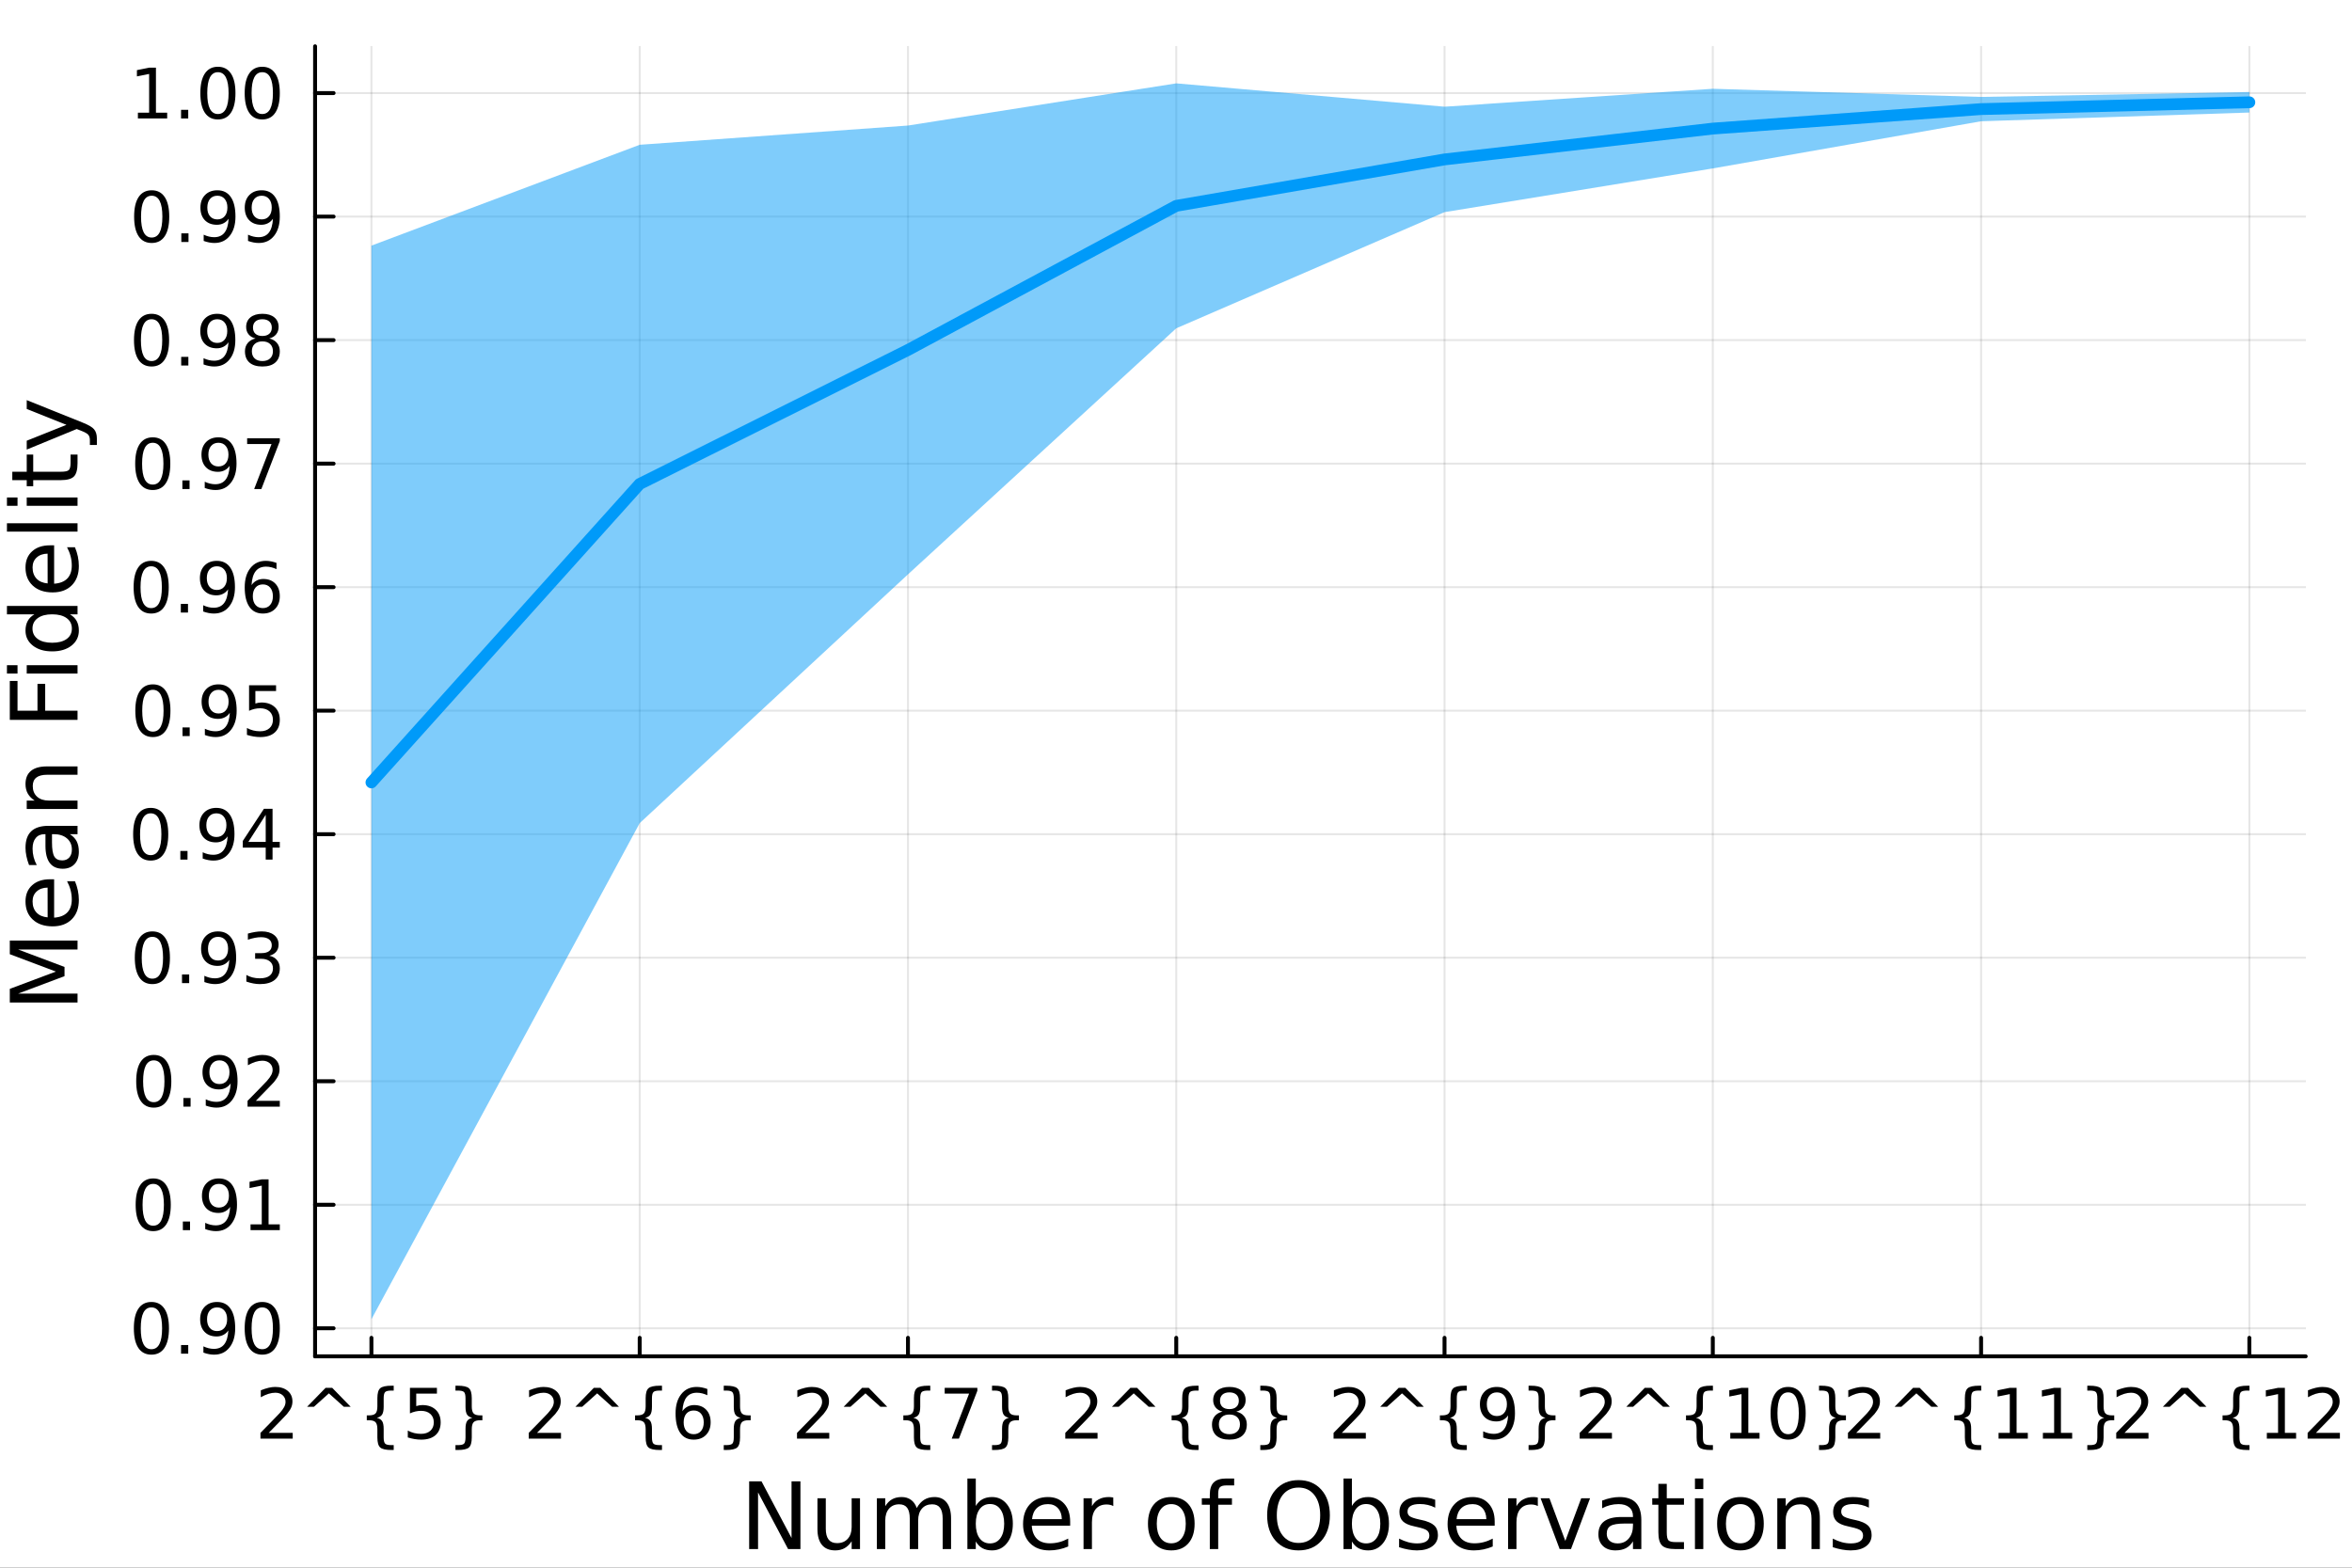 <?xml version="1.0" encoding="utf-8"?>
<svg xmlns="http://www.w3.org/2000/svg" xmlns:xlink="http://www.w3.org/1999/xlink" width="600" height="400" viewBox="0 0 2400 1600">
<rect x="0" y="0" width="2400" height="1600" fill="#333333" stroke="none"/>
<defs>
  <clipPath id="clip910">
    <rect x="0" y="0" width="2400" height="1600"/>
  </clipPath>
</defs>
<path clip-path="url(#clip910)" d="M0 1600 L2400 1600 L2400 0 L0 0  Z" fill="#ffffff" fill-rule="evenodd" fill-opacity="1"/>
<defs>
  <clipPath id="clip911">
    <rect x="480" y="0" width="1681" height="1600"/>
  </clipPath>
</defs>
<path clip-path="url(#clip910)" d="M321.512 1384.3 L2352.76 1384.3 L2352.76 47.244 L321.512 47.244  Z" fill="#ffffff" fill-rule="evenodd" fill-opacity="1"/>
<defs>
  <clipPath id="clip912">
    <rect x="321" y="47" width="2032" height="1338"/>
  </clipPath>
</defs>
<polyline clip-path="url(#clip912)" style="stroke:#000000; stroke-linecap:round; stroke-linejoin:round; stroke-width:2; stroke-opacity:0.1; fill:none" points="379,1384.3 379,47.244 "/>
<polyline clip-path="url(#clip912)" style="stroke:#000000; stroke-linecap:round; stroke-linejoin:round; stroke-width:2; stroke-opacity:0.1; fill:none" points="652.753,1384.3 652.753,47.244 "/>
<polyline clip-path="url(#clip912)" style="stroke:#000000; stroke-linecap:round; stroke-linejoin:round; stroke-width:2; stroke-opacity:0.1; fill:none" points="926.505,1384.3 926.505,47.244 "/>
<polyline clip-path="url(#clip912)" style="stroke:#000000; stroke-linecap:round; stroke-linejoin:round; stroke-width:2; stroke-opacity:0.1; fill:none" points="1200.26,1384.3 1200.26,47.244 "/>
<polyline clip-path="url(#clip912)" style="stroke:#000000; stroke-linecap:round; stroke-linejoin:round; stroke-width:2; stroke-opacity:0.1; fill:none" points="1474.01,1384.3 1474.01,47.244 "/>
<polyline clip-path="url(#clip912)" style="stroke:#000000; stroke-linecap:round; stroke-linejoin:round; stroke-width:2; stroke-opacity:0.1; fill:none" points="1747.76,1384.3 1747.76,47.244 "/>
<polyline clip-path="url(#clip912)" style="stroke:#000000; stroke-linecap:round; stroke-linejoin:round; stroke-width:2; stroke-opacity:0.1; fill:none" points="2021.52,1384.3 2021.52,47.244 "/>
<polyline clip-path="url(#clip912)" style="stroke:#000000; stroke-linecap:round; stroke-linejoin:round; stroke-width:2; stroke-opacity:0.1; fill:none" points="2295.27,1384.3 2295.27,47.244 "/>
<polyline clip-path="url(#clip910)" style="stroke:#000000; stroke-linecap:round; stroke-linejoin:round; stroke-width:4; stroke-opacity:1; fill:none" points="321.512,1384.3 2352.76,1384.3 "/>
<polyline clip-path="url(#clip910)" style="stroke:#000000; stroke-linecap:round; stroke-linejoin:round; stroke-width:4; stroke-opacity:1; fill:none" points="379,1384.3 379,1365.4 "/>
<polyline clip-path="url(#clip910)" style="stroke:#000000; stroke-linecap:round; stroke-linejoin:round; stroke-width:4; stroke-opacity:1; fill:none" points="652.753,1384.3 652.753,1365.4 "/>
<polyline clip-path="url(#clip910)" style="stroke:#000000; stroke-linecap:round; stroke-linejoin:round; stroke-width:4; stroke-opacity:1; fill:none" points="926.505,1384.3 926.505,1365.4 "/>
<polyline clip-path="url(#clip910)" style="stroke:#000000; stroke-linecap:round; stroke-linejoin:round; stroke-width:4; stroke-opacity:1; fill:none" points="1200.26,1384.3 1200.26,1365.4 "/>
<polyline clip-path="url(#clip910)" style="stroke:#000000; stroke-linecap:round; stroke-linejoin:round; stroke-width:4; stroke-opacity:1; fill:none" points="1474.01,1384.3 1474.01,1365.4 "/>
<polyline clip-path="url(#clip910)" style="stroke:#000000; stroke-linecap:round; stroke-linejoin:round; stroke-width:4; stroke-opacity:1; fill:none" points="1747.76,1384.3 1747.76,1365.4 "/>
<polyline clip-path="url(#clip910)" style="stroke:#000000; stroke-linecap:round; stroke-linejoin:round; stroke-width:4; stroke-opacity:1; fill:none" points="2021.52,1384.3 2021.52,1365.4 "/>
<polyline clip-path="url(#clip910)" style="stroke:#000000; stroke-linecap:round; stroke-linejoin:round; stroke-width:4; stroke-opacity:1; fill:none" points="2295.27,1384.3 2295.27,1365.4 "/>
<path clip-path="url(#clip910)" d="M274.209 1462.4 L298.688 1462.4 L298.688 1468.3 L265.772 1468.3 L265.772 1462.4 Q269.765 1458.27 276.64 1451.32 Q283.549 1444.34 285.32 1442.33 Q288.688 1438.54 290.008 1435.94 Q291.362 1433.3 291.362 1430.77 Q291.362 1426.63 288.445 1424.03 Q285.563 1421.43 280.91 1421.43 Q277.612 1421.43 273.931 1422.57 Q270.285 1423.72 266.119 1426.04 L266.119 1418.96 Q270.355 1417.26 274.035 1416.39 Q277.716 1415.52 280.772 1415.52 Q288.827 1415.52 293.619 1419.55 Q298.41 1423.58 298.41 1430.31 Q298.41 1433.51 297.195 1436.39 Q296.014 1439.24 292.855 1443.13 Q291.987 1444.13 287.334 1448.96 Q282.681 1453.75 274.209 1462.4 Z" fill="#000000" fill-rule="nonzero" fill-opacity="1" /><path clip-path="url(#clip910)" d="M339 1416.46 L357.854 1435.8 L350.875 1435.8 L335.598 1422.08 L320.32 1435.8 L313.341 1435.8 L332.195 1416.46 L339 1416.46 Z" fill="#000000" fill-rule="nonzero" fill-opacity="1" /><path clip-path="url(#clip910)" d="M401.743 1474.9 L401.743 1479.9 L399.59 1479.9 Q390.945 1479.9 387.993 1477.33 Q385.077 1474.76 385.077 1467.08 L385.077 1458.79 Q385.077 1453.54 383.202 1451.53 Q381.327 1449.52 376.396 1449.52 L374.278 1449.52 L374.278 1444.55 L376.396 1444.55 Q381.361 1444.55 383.202 1442.57 Q385.077 1440.56 385.077 1435.38 L385.077 1427.05 Q385.077 1419.38 387.993 1416.84 Q390.945 1414.27 399.59 1414.27 L401.743 1414.27 L401.743 1419.24 L399.382 1419.24 Q394.486 1419.24 392.993 1420.77 Q391.5 1422.29 391.5 1427.19 L391.5 1435.8 Q391.5 1441.25 389.903 1443.72 Q388.34 1446.18 384.521 1447.05 Q388.375 1447.99 389.938 1450.45 Q391.5 1452.92 391.5 1458.33 L391.5 1466.95 Q391.5 1471.84 392.993 1473.37 Q394.486 1474.9 399.382 1474.9 L401.743 1474.9 Z" fill="#000000" fill-rule="nonzero" fill-opacity="1" /><path clip-path="url(#clip910)" d="M418.306 1416.46 L445.84 1416.46 L445.84 1422.36 L424.729 1422.36 L424.729 1435.07 Q426.257 1434.55 427.785 1434.31 Q429.312 1434.03 430.84 1434.03 Q439.521 1434.03 444.59 1438.79 Q449.66 1443.54 449.66 1451.67 Q449.66 1460.04 444.451 1464.69 Q439.243 1469.31 429.764 1469.31 Q426.5 1469.31 423.097 1468.75 Q419.729 1468.2 416.118 1467.08 L416.118 1460.04 Q419.243 1461.74 422.576 1462.57 Q425.91 1463.4 429.625 1463.4 Q435.632 1463.4 439.139 1460.24 Q442.646 1457.08 442.646 1451.67 Q442.646 1446.25 439.139 1443.09 Q435.632 1439.93 429.625 1439.93 Q426.812 1439.93 424 1440.56 Q421.222 1441.18 418.306 1442.5 L418.306 1416.46 Z" fill="#000000" fill-rule="nonzero" fill-opacity="1" /><path clip-path="url(#clip910)" d="M464.764 1474.9 L467.194 1474.9 Q472.055 1474.9 473.514 1473.4 Q475.007 1471.91 475.007 1466.95 L475.007 1458.33 Q475.007 1452.92 476.569 1450.45 Q478.132 1447.99 481.986 1447.05 Q478.132 1446.18 476.569 1443.72 Q475.007 1441.25 475.007 1435.8 L475.007 1427.19 Q475.007 1422.26 473.514 1420.77 Q472.055 1419.24 467.194 1419.24 L464.764 1419.24 L464.764 1414.27 L466.951 1414.27 Q475.597 1414.27 478.479 1416.84 Q481.395 1419.38 481.395 1427.05 L481.395 1435.38 Q481.395 1440.56 483.27 1442.57 Q485.145 1444.55 490.076 1444.55 L492.229 1444.55 L492.229 1449.52 L490.076 1449.52 Q485.145 1449.52 483.27 1451.53 Q481.395 1453.54 481.395 1458.79 L481.395 1467.08 Q481.395 1474.76 478.479 1477.33 Q475.597 1479.9 466.951 1479.9 L464.764 1479.9 L464.764 1474.9 Z" fill="#000000" fill-rule="nonzero" fill-opacity="1" /><path clip-path="url(#clip910)" d="M547.962 1462.4 L572.441 1462.4 L572.441 1468.3 L539.524 1468.3 L539.524 1462.4 Q543.517 1458.27 550.392 1451.32 Q557.302 1444.34 559.073 1442.33 Q562.441 1438.54 563.76 1435.94 Q565.114 1433.3 565.114 1430.77 Q565.114 1426.63 562.198 1424.03 Q559.316 1421.43 554.663 1421.43 Q551.364 1421.43 547.684 1422.57 Q544.038 1423.72 539.871 1426.04 L539.871 1418.96 Q544.107 1417.26 547.788 1416.39 Q551.469 1415.52 554.524 1415.52 Q562.58 1415.52 567.371 1419.55 Q572.163 1423.58 572.163 1430.31 Q572.163 1433.51 570.948 1436.39 Q569.767 1439.24 566.607 1443.13 Q565.739 1444.13 561.087 1448.96 Q556.434 1453.75 547.962 1462.4 Z" fill="#000000" fill-rule="nonzero" fill-opacity="1" /><path clip-path="url(#clip910)" d="M612.753 1416.46 L631.607 1435.8 L624.628 1435.8 L609.35 1422.08 L594.072 1435.8 L587.093 1435.8 L605.947 1416.46 L612.753 1416.46 Z" fill="#000000" fill-rule="nonzero" fill-opacity="1" /><path clip-path="url(#clip910)" d="M675.496 1474.9 L675.496 1479.9 L673.343 1479.9 Q664.697 1479.9 661.746 1477.33 Q658.829 1474.76 658.829 1467.08 L658.829 1458.79 Q658.829 1453.54 656.954 1451.53 Q655.079 1449.52 650.149 1449.52 L648.03 1449.52 L648.03 1444.55 L650.149 1444.55 Q655.114 1444.55 656.954 1442.57 Q658.829 1440.56 658.829 1435.38 L658.829 1427.05 Q658.829 1419.38 661.746 1416.84 Q664.697 1414.27 673.343 1414.27 L675.496 1414.27 L675.496 1419.24 L673.135 1419.24 Q668.239 1419.24 666.746 1420.77 Q665.253 1422.29 665.253 1427.19 L665.253 1435.8 Q665.253 1441.25 663.655 1443.72 Q662.093 1446.18 658.273 1447.05 Q662.128 1447.99 663.69 1450.45 Q665.253 1452.92 665.253 1458.33 L665.253 1466.95 Q665.253 1471.84 666.746 1473.37 Q668.239 1474.9 673.135 1474.9 L675.496 1474.9 Z" fill="#000000" fill-rule="nonzero" fill-opacity="1" /><path clip-path="url(#clip910)" d="M707.857 1439.58 Q703.134 1439.58 700.357 1442.81 Q697.614 1446.04 697.614 1451.67 Q697.614 1457.26 700.357 1460.52 Q703.134 1463.75 707.857 1463.75 Q712.579 1463.75 715.322 1460.52 Q718.1 1457.26 718.1 1451.67 Q718.1 1446.04 715.322 1442.81 Q712.579 1439.58 707.857 1439.58 M721.78 1417.61 L721.78 1423.99 Q719.141 1422.74 716.433 1422.08 Q713.759 1421.43 711.12 1421.43 Q704.176 1421.43 700.495 1426.11 Q696.85 1430.8 696.329 1440.28 Q698.377 1437.26 701.468 1435.66 Q704.558 1434.03 708.273 1434.03 Q716.086 1434.03 720.6 1438.79 Q725.148 1443.51 725.148 1451.67 Q725.148 1459.65 720.426 1464.48 Q715.704 1469.31 707.857 1469.31 Q698.864 1469.31 694.107 1462.43 Q689.35 1455.52 689.35 1442.43 Q689.35 1430.14 695.183 1422.85 Q701.016 1415.52 710.843 1415.52 Q713.482 1415.52 716.155 1416.04 Q718.863 1416.56 721.78 1417.61 Z" fill="#000000" fill-rule="nonzero" fill-opacity="1" /><path clip-path="url(#clip910)" d="M738.516 1474.9 L740.947 1474.9 Q745.808 1474.9 747.266 1473.4 Q748.759 1471.91 748.759 1466.95 L748.759 1458.33 Q748.759 1452.92 750.322 1450.45 Q751.884 1447.99 755.738 1447.05 Q751.884 1446.18 750.322 1443.72 Q748.759 1441.25 748.759 1435.8 L748.759 1427.19 Q748.759 1422.26 747.266 1420.77 Q745.808 1419.24 740.947 1419.24 L738.516 1419.24 L738.516 1414.27 L740.704 1414.27 Q749.349 1414.27 752.231 1416.84 Q755.148 1419.38 755.148 1427.05 L755.148 1435.38 Q755.148 1440.56 757.023 1442.57 Q758.898 1444.55 763.828 1444.55 L765.981 1444.55 L765.981 1449.52 L763.828 1449.52 Q758.898 1449.52 757.023 1451.53 Q755.148 1453.54 755.148 1458.79 L755.148 1467.08 Q755.148 1474.76 752.231 1477.33 Q749.349 1479.9 740.704 1479.9 L738.516 1479.9 L738.516 1474.9 Z" fill="#000000" fill-rule="nonzero" fill-opacity="1" /><path clip-path="url(#clip910)" d="M821.714 1462.4 L846.193 1462.4 L846.193 1468.3 L813.277 1468.3 L813.277 1462.4 Q817.27 1458.27 824.145 1451.32 Q831.054 1444.34 832.825 1442.33 Q836.193 1438.54 837.513 1435.94 Q838.867 1433.3 838.867 1430.77 Q838.867 1426.63 835.95 1424.03 Q833.068 1421.43 828.415 1421.43 Q825.117 1421.43 821.436 1422.57 Q817.791 1423.72 813.624 1426.04 L813.624 1418.96 Q817.86 1417.26 821.541 1416.39 Q825.221 1415.52 828.277 1415.52 Q836.332 1415.52 841.124 1419.55 Q845.915 1423.58 845.915 1430.31 Q845.915 1433.51 844.7 1436.39 Q843.52 1439.24 840.36 1443.13 Q839.492 1444.13 834.839 1448.96 Q830.186 1453.75 821.714 1462.4 Z" fill="#000000" fill-rule="nonzero" fill-opacity="1" /><path clip-path="url(#clip910)" d="M886.505 1416.46 L905.36 1435.8 L898.38 1435.8 L883.103 1422.08 L867.825 1435.8 L860.846 1435.8 L879.7 1416.46 L886.505 1416.46 Z" fill="#000000" fill-rule="nonzero" fill-opacity="1" /><path clip-path="url(#clip910)" d="M949.248 1474.9 L949.248 1479.9 L947.095 1479.9 Q938.45 1479.9 935.498 1477.33 Q932.582 1474.76 932.582 1467.08 L932.582 1458.79 Q932.582 1453.54 930.707 1451.53 Q928.832 1449.52 923.901 1449.52 L921.783 1449.52 L921.783 1444.55 L923.901 1444.55 Q928.866 1444.55 930.707 1442.57 Q932.582 1440.56 932.582 1435.38 L932.582 1427.05 Q932.582 1419.38 935.498 1416.84 Q938.45 1414.27 947.095 1414.27 L949.248 1414.27 L949.248 1419.24 L946.887 1419.24 Q941.991 1419.24 940.498 1420.77 Q939.005 1422.29 939.005 1427.19 L939.005 1435.8 Q939.005 1441.25 937.408 1443.72 Q935.845 1446.18 932.026 1447.05 Q935.88 1447.99 937.443 1450.45 Q939.005 1452.92 939.005 1458.33 L939.005 1466.95 Q939.005 1471.84 940.498 1473.37 Q941.991 1474.9 946.887 1474.9 L949.248 1474.9 Z" fill="#000000" fill-rule="nonzero" fill-opacity="1" /><path clip-path="url(#clip910)" d="M963.97 1416.46 L997.303 1416.46 L997.303 1419.45 L978.484 1468.3 L971.158 1468.3 L988.866 1422.36 L963.97 1422.36 L963.97 1416.46 Z" fill="#000000" fill-rule="nonzero" fill-opacity="1" /><path clip-path="url(#clip910)" d="M1012.27 1474.9 L1014.7 1474.9 Q1019.56 1474.9 1021.02 1473.4 Q1022.51 1471.91 1022.51 1466.95 L1022.51 1458.33 Q1022.51 1452.92 1024.07 1450.45 Q1025.64 1447.99 1029.49 1447.05 Q1025.64 1446.18 1024.07 1443.72 Q1022.51 1441.25 1022.51 1435.8 L1022.51 1427.19 Q1022.51 1422.26 1021.02 1420.77 Q1019.56 1419.24 1014.7 1419.24 L1012.27 1419.24 L1012.27 1414.27 L1014.46 1414.27 Q1023.1 1414.27 1025.98 1416.84 Q1028.9 1419.38 1028.9 1427.05 L1028.9 1435.38 Q1028.9 1440.56 1030.78 1442.57 Q1032.65 1444.55 1037.58 1444.55 L1039.73 1444.55 L1039.73 1449.52 L1037.58 1449.52 Q1032.65 1449.52 1030.78 1451.53 Q1028.9 1453.54 1028.9 1458.79 L1028.9 1467.08 Q1028.9 1474.76 1025.98 1477.33 Q1023.1 1479.9 1014.46 1479.9 L1012.27 1479.9 L1012.27 1474.9 Z" fill="#000000" fill-rule="nonzero" fill-opacity="1" /><path clip-path="url(#clip910)" d="M1095.47 1462.4 L1119.95 1462.4 L1119.95 1468.3 L1087.03 1468.3 L1087.03 1462.4 Q1091.02 1458.27 1097.9 1451.32 Q1104.81 1444.34 1106.58 1442.33 Q1109.95 1438.54 1111.27 1435.94 Q1112.62 1433.3 1112.62 1430.77 Q1112.62 1426.63 1109.7 1424.03 Q1106.82 1421.43 1102.17 1421.43 Q1098.87 1421.43 1095.19 1422.57 Q1091.54 1423.72 1087.38 1426.04 L1087.38 1418.96 Q1091.61 1417.26 1095.29 1416.39 Q1098.97 1415.52 1102.03 1415.52 Q1110.08 1415.52 1114.88 1419.55 Q1119.67 1423.58 1119.67 1430.31 Q1119.67 1433.51 1118.45 1436.39 Q1117.27 1439.24 1114.11 1443.13 Q1113.24 1444.13 1108.59 1448.96 Q1103.94 1453.75 1095.47 1462.4 Z" fill="#000000" fill-rule="nonzero" fill-opacity="1" /><path clip-path="url(#clip910)" d="M1160.26 1416.46 L1179.11 1435.8 L1172.13 1435.8 L1156.86 1422.08 L1141.58 1435.8 L1134.6 1435.8 L1153.45 1416.46 L1160.26 1416.46 Z" fill="#000000" fill-rule="nonzero" fill-opacity="1" /><path clip-path="url(#clip910)" d="M1223 1474.9 L1223 1479.9 L1220.85 1479.9 Q1212.2 1479.9 1209.25 1477.33 Q1206.33 1474.76 1206.33 1467.08 L1206.33 1458.79 Q1206.33 1453.54 1204.46 1451.53 Q1202.58 1449.52 1197.65 1449.52 L1195.54 1449.52 L1195.54 1444.55 L1197.65 1444.55 Q1202.62 1444.55 1204.46 1442.57 Q1206.33 1440.56 1206.33 1435.38 L1206.33 1427.05 Q1206.33 1419.38 1209.25 1416.84 Q1212.2 1414.27 1220.85 1414.27 L1223 1414.27 L1223 1419.24 L1220.64 1419.24 Q1215.74 1419.24 1214.25 1420.77 Q1212.76 1422.29 1212.76 1427.19 L1212.76 1435.8 Q1212.76 1441.25 1211.16 1443.72 Q1209.6 1446.18 1205.78 1447.05 Q1209.63 1447.99 1211.2 1450.45 Q1212.76 1452.92 1212.76 1458.33 L1212.76 1466.95 Q1212.76 1471.84 1214.25 1473.37 Q1215.74 1474.9 1220.64 1474.9 L1223 1474.9 Z" fill="#000000" fill-rule="nonzero" fill-opacity="1" /><path clip-path="url(#clip910)" d="M1254.49 1443.68 Q1249.49 1443.68 1246.61 1446.36 Q1243.76 1449.03 1243.76 1453.72 Q1243.76 1458.4 1246.61 1461.08 Q1249.49 1463.75 1254.49 1463.75 Q1259.49 1463.75 1262.38 1461.08 Q1265.26 1458.37 1265.26 1453.72 Q1265.26 1449.03 1262.38 1446.36 Q1259.53 1443.68 1254.49 1443.68 M1247.48 1440.7 Q1242.97 1439.58 1240.43 1436.49 Q1237.93 1433.4 1237.93 1428.96 Q1237.93 1422.74 1242.34 1419.13 Q1246.79 1415.52 1254.49 1415.52 Q1262.24 1415.52 1266.65 1419.13 Q1271.06 1422.74 1271.06 1428.96 Q1271.06 1433.4 1268.52 1436.49 Q1266.02 1439.58 1261.54 1440.7 Q1266.61 1441.88 1269.42 1445.31 Q1272.27 1448.75 1272.27 1453.72 Q1272.27 1461.25 1267.65 1465.28 Q1263.07 1469.31 1254.49 1469.31 Q1245.92 1469.31 1241.3 1465.28 Q1236.72 1461.25 1236.72 1453.72 Q1236.72 1448.75 1239.56 1445.31 Q1242.41 1441.88 1247.48 1440.7 M1244.91 1429.62 Q1244.91 1433.65 1247.41 1435.9 Q1249.94 1438.16 1254.49 1438.16 Q1259.01 1438.16 1261.54 1435.9 Q1264.11 1433.65 1264.11 1429.62 Q1264.11 1425.59 1261.54 1423.33 Q1259.01 1421.08 1254.49 1421.08 Q1249.94 1421.08 1247.41 1423.33 Q1244.91 1425.59 1244.91 1429.62 Z" fill="#000000" fill-rule="nonzero" fill-opacity="1" /><path clip-path="url(#clip910)" d="M1286.02 1474.9 L1288.45 1474.9 Q1293.31 1474.9 1294.77 1473.4 Q1296.26 1471.91 1296.26 1466.95 L1296.26 1458.33 Q1296.26 1452.92 1297.83 1450.45 Q1299.39 1447.99 1303.24 1447.05 Q1299.39 1446.18 1297.83 1443.72 Q1296.26 1441.25 1296.26 1435.8 L1296.26 1427.19 Q1296.26 1422.26 1294.77 1420.77 Q1293.31 1419.24 1288.45 1419.24 L1286.02 1419.24 L1286.02 1414.27 L1288.21 1414.27 Q1296.85 1414.27 1299.74 1416.84 Q1302.65 1419.38 1302.65 1427.05 L1302.65 1435.38 Q1302.65 1440.56 1304.53 1442.57 Q1306.4 1444.55 1311.33 1444.55 L1313.49 1444.55 L1313.49 1449.52 L1311.33 1449.52 Q1306.4 1449.52 1304.53 1451.53 Q1302.65 1453.54 1302.65 1458.79 L1302.65 1467.08 Q1302.65 1474.76 1299.74 1477.33 Q1296.85 1479.9 1288.21 1479.9 L1286.02 1479.9 L1286.02 1474.9 Z" fill="#000000" fill-rule="nonzero" fill-opacity="1" /><path clip-path="url(#clip910)" d="M1369.22 1462.4 L1393.7 1462.4 L1393.7 1468.3 L1360.78 1468.3 L1360.78 1462.4 Q1364.77 1458.27 1371.65 1451.32 Q1378.56 1444.34 1380.33 1442.33 Q1383.7 1438.54 1385.02 1435.94 Q1386.37 1433.3 1386.37 1430.77 Q1386.37 1426.63 1383.46 1424.03 Q1380.57 1421.43 1375.92 1421.43 Q1372.62 1421.43 1368.94 1422.57 Q1365.3 1423.72 1361.13 1426.04 L1361.13 1418.96 Q1365.37 1417.26 1369.05 1416.39 Q1372.73 1415.52 1375.78 1415.52 Q1383.84 1415.52 1388.63 1419.55 Q1393.42 1423.58 1393.42 1430.31 Q1393.42 1433.51 1392.21 1436.39 Q1391.02 1439.24 1387.86 1443.13 Q1387 1444.13 1382.34 1448.96 Q1377.69 1453.75 1369.22 1462.4 Z" fill="#000000" fill-rule="nonzero" fill-opacity="1" /><path clip-path="url(#clip910)" d="M1434.01 1416.46 L1452.86 1435.8 L1445.89 1435.8 L1430.61 1422.08 L1415.33 1435.8 L1408.35 1435.8 L1427.2 1416.46 L1434.01 1416.46 Z" fill="#000000" fill-rule="nonzero" fill-opacity="1" /><path clip-path="url(#clip910)" d="M1496.75 1474.9 L1496.75 1479.9 L1494.6 1479.9 Q1485.95 1479.9 1483 1477.33 Q1480.09 1474.76 1480.09 1467.08 L1480.09 1458.79 Q1480.09 1453.54 1478.21 1451.53 Q1476.34 1449.52 1471.41 1449.52 L1469.29 1449.52 L1469.29 1444.55 L1471.41 1444.55 Q1476.37 1444.55 1478.21 1442.57 Q1480.09 1440.56 1480.09 1435.38 L1480.09 1427.05 Q1480.09 1419.38 1483 1416.84 Q1485.95 1414.27 1494.6 1414.27 L1496.75 1414.27 L1496.75 1419.24 L1494.39 1419.24 Q1489.5 1419.24 1488 1420.77 Q1486.51 1422.29 1486.51 1427.19 L1486.51 1435.8 Q1486.51 1441.25 1484.91 1443.72 Q1483.35 1446.18 1479.53 1447.05 Q1483.39 1447.99 1484.95 1450.45 Q1486.51 1452.92 1486.51 1458.33 L1486.51 1466.95 Q1486.51 1471.84 1488 1473.37 Q1489.5 1474.9 1494.39 1474.9 L1496.75 1474.9 Z" fill="#000000" fill-rule="nonzero" fill-opacity="1" /><path clip-path="url(#clip910)" d="M1513.45 1467.22 L1513.45 1460.83 Q1516.09 1462.08 1518.8 1462.74 Q1521.51 1463.4 1524.11 1463.4 Q1531.06 1463.4 1534.7 1458.75 Q1538.38 1454.06 1538.91 1444.55 Q1536.89 1447.54 1533.8 1449.13 Q1530.71 1450.73 1526.96 1450.73 Q1519.18 1450.73 1514.64 1446.04 Q1510.12 1441.32 1510.12 1433.16 Q1510.12 1425.18 1514.84 1420.35 Q1519.57 1415.52 1527.41 1415.52 Q1536.41 1415.52 1541.13 1422.43 Q1545.88 1429.31 1545.88 1442.43 Q1545.88 1454.69 1540.05 1462.02 Q1534.25 1469.31 1524.43 1469.31 Q1521.79 1469.31 1519.08 1468.79 Q1516.37 1468.27 1513.45 1467.22 M1527.41 1445.24 Q1532.13 1445.24 1534.88 1442.02 Q1537.66 1438.79 1537.66 1433.16 Q1537.66 1427.57 1534.88 1424.34 Q1532.13 1421.08 1527.41 1421.08 Q1522.69 1421.08 1519.91 1424.34 Q1517.17 1427.57 1517.17 1433.16 Q1517.17 1438.79 1519.91 1442.02 Q1522.69 1445.24 1527.41 1445.24 Z" fill="#000000" fill-rule="nonzero" fill-opacity="1" /><path clip-path="url(#clip910)" d="M1559.77 1474.9 L1562.2 1474.9 Q1567.07 1474.9 1568.52 1473.4 Q1570.02 1471.91 1570.02 1466.95 L1570.02 1458.33 Q1570.02 1452.92 1571.58 1450.45 Q1573.14 1447.99 1577 1447.05 Q1573.14 1446.18 1571.58 1443.72 Q1570.02 1441.25 1570.02 1435.8 L1570.02 1427.19 Q1570.02 1422.26 1568.52 1420.77 Q1567.07 1419.24 1562.2 1419.24 L1559.77 1419.24 L1559.77 1414.27 L1561.96 1414.27 Q1570.61 1414.27 1573.49 1416.84 Q1576.41 1419.38 1576.41 1427.05 L1576.41 1435.38 Q1576.41 1440.56 1578.28 1442.57 Q1580.16 1444.55 1585.09 1444.55 L1587.24 1444.55 L1587.24 1449.52 L1585.09 1449.52 Q1580.16 1449.52 1578.28 1451.53 Q1576.41 1453.54 1576.41 1458.79 L1576.41 1467.08 Q1576.41 1474.76 1573.49 1477.33 Q1570.61 1479.9 1561.96 1479.9 L1559.77 1479.9 L1559.77 1474.9 Z" fill="#000000" fill-rule="nonzero" fill-opacity="1" /><path clip-path="url(#clip910)" d="M1620.35 1462.4 L1644.83 1462.4 L1644.83 1468.3 L1611.91 1468.3 L1611.91 1462.4 Q1615.91 1458.27 1622.78 1451.32 Q1629.69 1444.34 1631.46 1442.33 Q1634.83 1438.54 1636.15 1435.94 Q1637.5 1433.3 1637.5 1430.77 Q1637.5 1426.63 1634.59 1424.03 Q1631.7 1421.43 1627.05 1421.43 Q1623.75 1421.43 1620.07 1422.57 Q1616.43 1423.72 1612.26 1426.04 L1612.26 1418.96 Q1616.5 1417.26 1620.18 1416.39 Q1623.86 1415.52 1626.91 1415.52 Q1634.97 1415.52 1639.76 1419.55 Q1644.55 1423.58 1644.55 1430.31 Q1644.55 1433.51 1643.34 1436.39 Q1642.16 1439.24 1639 1443.13 Q1638.13 1444.13 1633.48 1448.96 Q1628.82 1453.75 1620.35 1462.4 Z" fill="#000000" fill-rule="nonzero" fill-opacity="1" /><path clip-path="url(#clip910)" d="M1685.14 1416.46 L1704 1435.8 L1697.02 1435.8 L1681.74 1422.08 L1666.46 1435.8 L1659.48 1435.8 L1678.34 1416.46 L1685.14 1416.46 Z" fill="#000000" fill-rule="nonzero" fill-opacity="1" /><path clip-path="url(#clip910)" d="M1747.88 1474.9 L1747.88 1479.9 L1745.73 1479.9 Q1737.09 1479.9 1734.13 1477.33 Q1731.22 1474.76 1731.22 1467.08 L1731.22 1458.79 Q1731.22 1453.54 1729.34 1451.53 Q1727.47 1449.52 1722.54 1449.52 L1720.42 1449.52 L1720.42 1444.55 L1722.54 1444.55 Q1727.5 1444.55 1729.34 1442.57 Q1731.22 1440.56 1731.22 1435.38 L1731.22 1427.05 Q1731.22 1419.38 1734.13 1416.84 Q1737.09 1414.27 1745.73 1414.27 L1747.88 1414.27 L1747.88 1419.24 L1745.52 1419.24 Q1740.63 1419.24 1739.13 1420.77 Q1737.64 1422.29 1737.64 1427.19 L1737.64 1435.8 Q1737.64 1441.25 1736.04 1443.72 Q1734.48 1446.18 1730.66 1447.05 Q1734.52 1447.99 1736.08 1450.45 Q1737.64 1452.92 1737.64 1458.33 L1737.64 1466.95 Q1737.64 1471.84 1739.13 1473.37 Q1740.63 1474.9 1745.52 1474.9 L1747.88 1474.9 Z" fill="#000000" fill-rule="nonzero" fill-opacity="1" /><path clip-path="url(#clip910)" d="M1765.59 1462.4 L1777.05 1462.4 L1777.05 1422.85 L1764.59 1425.35 L1764.59 1418.96 L1776.98 1416.46 L1784 1416.46 L1784 1462.4 L1795.45 1462.4 L1795.45 1468.3 L1765.59 1468.3 L1765.59 1462.4 Z" fill="#000000" fill-rule="nonzero" fill-opacity="1" /><path clip-path="url(#clip910)" d="M1824.62 1421.08 Q1819.2 1421.08 1816.46 1426.43 Q1813.75 1431.74 1813.75 1442.43 Q1813.75 1453.09 1816.46 1458.44 Q1819.2 1463.75 1824.62 1463.75 Q1830.07 1463.75 1832.78 1458.44 Q1835.52 1453.09 1835.52 1442.43 Q1835.52 1431.74 1832.78 1426.43 Q1830.07 1421.08 1824.62 1421.08 M1824.62 1415.52 Q1833.34 1415.52 1837.92 1422.43 Q1842.54 1429.31 1842.54 1442.43 Q1842.54 1455.52 1837.92 1462.43 Q1833.34 1469.31 1824.62 1469.31 Q1815.9 1469.31 1811.29 1462.43 Q1806.7 1455.52 1806.7 1442.43 Q1806.7 1429.31 1811.29 1422.43 Q1815.9 1415.52 1824.62 1415.52 Z" fill="#000000" fill-rule="nonzero" fill-opacity="1" /><path clip-path="url(#clip910)" d="M1856.15 1474.9 L1858.58 1474.9 Q1863.44 1474.9 1864.9 1473.4 Q1866.39 1471.91 1866.39 1466.95 L1866.39 1458.33 Q1866.39 1452.92 1867.95 1450.45 Q1869.52 1447.99 1873.37 1447.05 Q1869.52 1446.18 1867.95 1443.72 Q1866.39 1441.25 1866.39 1435.8 L1866.39 1427.19 Q1866.39 1422.26 1864.9 1420.77 Q1863.44 1419.24 1858.58 1419.24 L1856.15 1419.24 L1856.15 1414.27 L1858.34 1414.27 Q1866.98 1414.27 1869.86 1416.84 Q1872.78 1419.38 1872.78 1427.05 L1872.78 1435.38 Q1872.78 1440.56 1874.65 1442.57 Q1876.53 1444.55 1881.46 1444.55 L1883.61 1444.55 L1883.61 1449.52 L1881.46 1449.52 Q1876.53 1449.52 1874.65 1451.53 Q1872.78 1453.54 1872.78 1458.79 L1872.78 1467.08 Q1872.78 1474.76 1869.86 1477.33 Q1866.98 1479.9 1858.34 1479.9 L1856.15 1479.9 L1856.15 1474.9 Z" fill="#000000" fill-rule="nonzero" fill-opacity="1" /><path clip-path="url(#clip910)" d="M1894.1 1462.4 L1918.58 1462.4 L1918.58 1468.3 L1885.67 1468.3 L1885.67 1462.4 Q1889.66 1458.27 1896.53 1451.32 Q1903.44 1444.34 1905.21 1442.33 Q1908.58 1438.54 1909.9 1435.94 Q1911.26 1433.3 1911.26 1430.77 Q1911.26 1426.63 1908.34 1424.03 Q1905.46 1421.43 1900.8 1421.43 Q1897.51 1421.43 1893.83 1422.57 Q1890.18 1423.72 1886.01 1426.04 L1886.01 1418.96 Q1890.25 1417.26 1893.93 1416.39 Q1897.61 1415.52 1900.67 1415.52 Q1908.72 1415.52 1913.51 1419.55 Q1918.3 1423.58 1918.3 1430.31 Q1918.3 1433.51 1917.09 1436.39 Q1915.91 1439.24 1912.75 1443.13 Q1911.88 1444.13 1907.23 1448.96 Q1902.58 1453.75 1894.1 1462.4 Z" fill="#000000" fill-rule="nonzero" fill-opacity="1" /><path clip-path="url(#clip910)" d="M1958.89 1416.46 L1977.75 1435.8 L1970.77 1435.8 L1955.49 1422.08 L1940.21 1435.8 L1933.23 1435.8 L1952.09 1416.46 L1958.89 1416.46 Z" fill="#000000" fill-rule="nonzero" fill-opacity="1" /><path clip-path="url(#clip910)" d="M2021.64 1474.9 L2021.64 1479.9 L2019.48 1479.9 Q2010.84 1479.9 2007.89 1477.33 Q2004.97 1474.76 2004.97 1467.08 L2004.97 1458.79 Q2004.97 1453.54 2003.1 1451.53 Q2001.22 1449.52 1996.29 1449.52 L1994.17 1449.52 L1994.17 1444.55 L1996.29 1444.55 Q2001.26 1444.55 2003.1 1442.57 Q2004.97 1440.56 2004.97 1435.38 L2004.97 1427.05 Q2004.97 1419.38 2007.89 1416.84 Q2010.84 1414.27 2019.48 1414.27 L2021.64 1414.27 L2021.64 1419.24 L2019.28 1419.24 Q2014.38 1419.24 2012.89 1420.77 Q2011.39 1422.29 2011.39 1427.19 L2011.39 1435.8 Q2011.39 1441.25 2009.8 1443.72 Q2008.23 1446.18 2004.41 1447.05 Q2008.27 1447.99 2009.83 1450.45 Q2011.39 1452.92 2011.39 1458.33 L2011.39 1466.95 Q2011.39 1471.84 2012.89 1473.37 Q2014.38 1474.9 2019.28 1474.9 L2021.64 1474.9 Z" fill="#000000" fill-rule="nonzero" fill-opacity="1" /><path clip-path="url(#clip910)" d="M2039.35 1462.4 L2050.8 1462.4 L2050.8 1422.85 L2038.34 1425.35 L2038.34 1418.96 L2050.73 1416.46 L2057.75 1416.46 L2057.75 1462.4 L2069.21 1462.4 L2069.21 1468.3 L2039.35 1468.3 L2039.35 1462.4 Z" fill="#000000" fill-rule="nonzero" fill-opacity="1" /><path clip-path="url(#clip910)" d="M2084.59 1462.4 L2096.05 1462.4 L2096.05 1422.85 L2083.58 1425.35 L2083.58 1418.96 L2095.98 1416.46 L2102.99 1416.46 L2102.99 1462.4 L2114.45 1462.4 L2114.45 1468.3 L2084.59 1468.3 L2084.59 1462.4 Z" fill="#000000" fill-rule="nonzero" fill-opacity="1" /><path clip-path="url(#clip910)" d="M2129.9 1474.9 L2132.33 1474.9 Q2137.19 1474.9 2138.65 1473.4 Q2140.14 1471.91 2140.14 1466.95 L2140.14 1458.33 Q2140.14 1452.92 2141.71 1450.45 Q2143.27 1447.99 2147.12 1447.05 Q2143.27 1446.18 2141.71 1443.72 Q2140.14 1441.25 2140.14 1435.8 L2140.14 1427.19 Q2140.14 1422.26 2138.65 1420.77 Q2137.19 1419.24 2132.33 1419.24 L2129.9 1419.24 L2129.9 1414.27 L2132.09 1414.27 Q2140.73 1414.27 2143.62 1416.84 Q2146.53 1419.38 2146.53 1427.05 L2146.53 1435.38 Q2146.53 1440.56 2148.41 1442.57 Q2150.28 1444.55 2155.21 1444.55 L2157.37 1444.55 L2157.37 1449.52 L2155.21 1449.52 Q2150.28 1449.52 2148.41 1451.53 Q2146.53 1453.54 2146.53 1458.79 L2146.53 1467.08 Q2146.53 1474.76 2143.62 1477.33 Q2140.73 1479.9 2132.09 1479.9 L2129.9 1479.9 L2129.9 1474.9 Z" fill="#000000" fill-rule="nonzero" fill-opacity="1" /><path clip-path="url(#clip910)" d="M2167.86 1462.4 L2192.33 1462.4 L2192.33 1468.3 L2159.42 1468.3 L2159.42 1462.4 Q2163.41 1458.27 2170.29 1451.32 Q2177.2 1444.34 2178.97 1442.33 Q2182.33 1438.54 2183.65 1435.94 Q2185.01 1433.3 2185.01 1430.77 Q2185.01 1426.63 2182.09 1424.03 Q2179.21 1421.43 2174.56 1421.43 Q2171.26 1421.43 2167.58 1422.57 Q2163.93 1423.72 2159.77 1426.04 L2159.77 1418.96 Q2164 1417.26 2167.68 1416.39 Q2171.36 1415.52 2174.42 1415.52 Q2182.47 1415.52 2187.26 1419.55 Q2192.06 1423.58 2192.06 1430.31 Q2192.06 1433.51 2190.84 1436.39 Q2189.66 1439.24 2186.5 1443.13 Q2185.63 1444.13 2180.98 1448.96 Q2176.33 1453.75 2167.86 1462.4 Z" fill="#000000" fill-rule="nonzero" fill-opacity="1" /><path clip-path="url(#clip910)" d="M2232.65 1416.46 L2251.5 1435.8 L2244.52 1435.8 L2229.24 1422.08 L2213.97 1435.8 L2206.99 1435.8 L2225.84 1416.46 L2232.65 1416.46 Z" fill="#000000" fill-rule="nonzero" fill-opacity="1" /><path clip-path="url(#clip910)" d="M2295.39 1474.9 L2295.39 1479.9 L2293.24 1479.9 Q2284.59 1479.9 2281.64 1477.33 Q2278.72 1474.76 2278.72 1467.08 L2278.72 1458.79 Q2278.72 1453.54 2276.85 1451.53 Q2274.97 1449.52 2270.04 1449.52 L2267.92 1449.52 L2267.92 1444.55 L2270.04 1444.55 Q2275.01 1444.55 2276.85 1442.57 Q2278.72 1440.56 2278.72 1435.38 L2278.72 1427.05 Q2278.72 1419.38 2281.64 1416.84 Q2284.59 1414.27 2293.24 1414.27 L2295.39 1414.27 L2295.39 1419.24 L2293.03 1419.24 Q2288.13 1419.24 2286.64 1420.77 Q2285.15 1422.29 2285.15 1427.19 L2285.15 1435.8 Q2285.15 1441.25 2283.55 1443.72 Q2281.99 1446.18 2278.17 1447.05 Q2282.02 1447.99 2283.58 1450.45 Q2285.15 1452.92 2285.15 1458.33 L2285.15 1466.95 Q2285.15 1471.84 2286.64 1473.37 Q2288.13 1474.9 2293.03 1474.9 L2295.39 1474.9 Z" fill="#000000" fill-rule="nonzero" fill-opacity="1" /><path clip-path="url(#clip910)" d="M2313.1 1462.4 L2324.56 1462.4 L2324.56 1422.85 L2312.09 1425.35 L2312.09 1418.96 L2324.49 1416.46 L2331.5 1416.46 L2331.5 1462.4 L2342.96 1462.4 L2342.96 1468.3 L2313.1 1468.3 L2313.1 1462.4 Z" fill="#000000" fill-rule="nonzero" fill-opacity="1" /><path clip-path="url(#clip910)" d="M2363.17 1462.4 L2387.65 1462.4 L2387.65 1468.3 L2354.73 1468.3 L2354.73 1462.4 Q2358.72 1458.27 2365.6 1451.32 Q2372.51 1444.34 2374.28 1442.33 Q2377.65 1438.54 2378.97 1435.94 Q2380.32 1433.3 2380.32 1430.77 Q2380.32 1426.63 2377.4 1424.03 Q2374.52 1421.43 2369.87 1421.43 Q2366.57 1421.43 2362.89 1422.57 Q2359.24 1423.72 2355.08 1426.04 L2355.08 1418.96 Q2359.31 1417.26 2362.99 1416.39 Q2366.67 1415.52 2369.73 1415.52 Q2377.78 1415.52 2382.58 1419.55 Q2387.37 1423.58 2387.37 1430.31 Q2387.37 1433.51 2386.15 1436.39 Q2384.97 1439.24 2381.81 1443.13 Q2380.94 1444.13 2376.29 1448.96 Q2371.64 1453.75 2363.17 1462.4 Z" fill="#000000" fill-rule="nonzero" fill-opacity="1" /><path clip-path="url(#clip910)" d="M2403.65 1474.9 L2406.08 1474.9 Q2410.94 1474.9 2412.4 1473.4 Q2413.9 1471.91 2413.9 1466.95 L2413.9 1458.33 Q2413.9 1452.92 2415.46 1450.45 Q2417.02 1447.99 2420.87 1447.05 Q2417.02 1446.18 2415.46 1443.72 Q2413.9 1441.25 2413.9 1435.8 L2413.9 1427.19 Q2413.9 1422.26 2412.4 1420.77 Q2410.94 1419.24 2406.08 1419.24 L2403.65 1419.24 L2403.65 1414.27 L2405.84 1414.27 Q2414.49 1414.27 2417.37 1416.84 Q2420.28 1419.38 2420.28 1427.05 L2420.28 1435.38 Q2420.28 1440.56 2422.16 1442.57 Q2424.03 1444.55 2428.97 1444.55 L2431.12 1444.55 L2431.12 1449.52 L2428.97 1449.52 Q2424.03 1449.52 2422.16 1451.53 Q2420.28 1453.54 2420.28 1458.79 L2420.28 1467.08 Q2420.28 1474.76 2417.37 1477.33 Q2414.49 1479.9 2405.84 1479.9 L2403.65 1479.9 L2403.65 1474.9 Z" fill="#000000" fill-rule="nonzero" fill-opacity="1" /><path clip-path="url(#clip910)" d="M764.452 1511.88 L777.044 1511.88 L807.692 1569.71 L807.692 1511.88 L816.766 1511.88 L816.766 1581 L804.174 1581 L773.526 1523.18 L773.526 1581 L764.452 1581 L764.452 1511.88 Z" fill="#000000" fill-rule="nonzero" fill-opacity="1" /><path clip-path="url(#clip910)" d="M834.127 1560.54 L834.127 1529.15 L842.646 1529.15 L842.646 1560.22 Q842.646 1567.58 845.516 1571.28 Q848.387 1574.94 854.127 1574.94 Q861.025 1574.94 865.007 1570.54 Q869.035 1566.14 869.035 1558.55 L869.035 1529.15 L877.553 1529.15 L877.553 1581 L869.035 1581 L869.035 1573.04 Q865.933 1577.76 861.812 1580.08 Q857.738 1582.35 852.322 1582.35 Q843.387 1582.35 838.757 1576.79 Q834.127 1571.24 834.127 1560.54 M855.563 1527.9 L855.563 1527.9 Z" fill="#000000" fill-rule="nonzero" fill-opacity="1" /><path clip-path="url(#clip910)" d="M935.47 1539.11 Q938.664 1533.37 943.108 1530.63 Q947.553 1527.9 953.571 1527.9 Q961.673 1527.9 966.071 1533.6 Q970.469 1539.24 970.469 1549.71 L970.469 1581 L961.905 1581 L961.905 1549.99 Q961.905 1542.53 959.266 1538.92 Q956.627 1535.31 951.21 1535.31 Q944.59 1535.31 940.747 1539.71 Q936.905 1544.11 936.905 1551.7 L936.905 1581 L928.34 1581 L928.34 1549.99 Q928.34 1542.49 925.701 1538.92 Q923.062 1535.31 917.553 1535.31 Q911.025 1535.31 907.183 1539.75 Q903.34 1544.15 903.34 1551.7 L903.34 1581 L894.775 1581 L894.775 1529.15 L903.34 1529.15 L903.34 1537.21 Q906.257 1532.44 910.331 1530.17 Q914.405 1527.9 920.007 1527.9 Q925.655 1527.9 929.59 1530.77 Q933.571 1533.64 935.47 1539.11 Z" fill="#000000" fill-rule="nonzero" fill-opacity="1" /><path clip-path="url(#clip910)" d="M1024.68 1555.12 Q1024.68 1545.73 1020.79 1540.4 Q1016.95 1535.03 1010.19 1535.03 Q1003.43 1535.03 999.543 1540.4 Q995.701 1545.73 995.701 1555.12 Q995.701 1564.52 999.543 1569.89 Q1003.43 1575.22 1010.19 1575.22 Q1016.95 1575.22 1020.79 1569.89 Q1024.68 1564.52 1024.68 1555.12 M995.701 1537.02 Q998.386 1532.39 1002.46 1530.17 Q1006.58 1527.9 1012.27 1527.9 Q1021.72 1527.9 1027.6 1535.4 Q1033.52 1542.9 1033.52 1555.12 Q1033.52 1567.35 1027.6 1574.85 Q1021.72 1582.35 1012.27 1582.35 Q1006.58 1582.35 1002.46 1580.12 Q998.386 1577.86 995.701 1573.23 L995.701 1581 L987.136 1581 L987.136 1508.97 L995.701 1508.97 L995.701 1537.02 Z" fill="#000000" fill-rule="nonzero" fill-opacity="1" /><path clip-path="url(#clip910)" d="M1092 1552.95 L1092 1557.12 L1052.83 1557.12 Q1053.39 1565.91 1058.11 1570.54 Q1062.88 1575.12 1071.35 1575.12 Q1076.26 1575.12 1080.84 1573.92 Q1085.47 1572.72 1090.01 1570.31 L1090.01 1578.36 Q1085.42 1580.31 1080.61 1581.33 Q1075.79 1582.35 1070.84 1582.35 Q1058.43 1582.35 1051.16 1575.12 Q1043.94 1567.9 1043.94 1555.59 Q1043.94 1542.86 1050.79 1535.4 Q1057.69 1527.9 1069.36 1527.9 Q1079.82 1527.9 1085.89 1534.66 Q1092 1541.37 1092 1552.95 M1083.48 1550.45 Q1083.39 1543.46 1079.54 1539.29 Q1075.75 1535.12 1069.45 1535.12 Q1062.32 1535.12 1058.02 1539.15 Q1053.76 1543.18 1053.11 1550.49 L1083.48 1550.45 Z" fill="#000000" fill-rule="nonzero" fill-opacity="1" /><path clip-path="url(#clip910)" d="M1136.02 1537.12 Q1134.59 1536.28 1132.88 1535.91 Q1131.21 1535.49 1129.17 1535.49 Q1121.95 1535.49 1118.06 1540.22 Q1114.22 1544.89 1114.22 1553.69 L1114.22 1581 L1105.65 1581 L1105.65 1529.15 L1114.22 1529.15 L1114.22 1537.21 Q1116.9 1532.49 1121.21 1530.22 Q1125.51 1527.9 1131.67 1527.9 Q1132.55 1527.9 1133.62 1528.04 Q1134.68 1528.13 1135.98 1528.37 L1136.02 1537.12 Z" fill="#000000" fill-rule="nonzero" fill-opacity="1" /><path clip-path="url(#clip910)" d="M1195.19 1535.12 Q1188.34 1535.12 1184.36 1540.49 Q1180.38 1545.82 1180.38 1555.12 Q1180.38 1564.43 1184.31 1569.8 Q1188.29 1575.12 1195.19 1575.12 Q1202 1575.12 1205.98 1569.75 Q1209.96 1564.38 1209.96 1555.12 Q1209.96 1545.91 1205.98 1540.54 Q1202 1535.12 1195.19 1535.12 M1195.19 1527.9 Q1206.3 1527.9 1212.64 1535.12 Q1218.99 1542.35 1218.99 1555.12 Q1218.99 1567.86 1212.64 1575.12 Q1206.3 1582.35 1195.19 1582.35 Q1184.03 1582.35 1177.69 1575.12 Q1171.39 1567.86 1171.39 1555.12 Q1171.39 1542.35 1177.69 1535.12 Q1184.03 1527.9 1195.19 1527.9 Z" fill="#000000" fill-rule="nonzero" fill-opacity="1" /><path clip-path="url(#clip910)" d="M1259.36 1508.97 L1259.36 1516.05 L1251.21 1516.05 Q1246.63 1516.05 1244.82 1517.9 Q1243.06 1519.75 1243.06 1524.57 L1243.06 1529.15 L1257.09 1529.15 L1257.09 1535.77 L1243.06 1535.77 L1243.06 1581 L1234.5 1581 L1234.5 1535.77 L1226.35 1535.77 L1226.35 1529.15 L1234.5 1529.15 L1234.5 1525.54 Q1234.5 1516.88 1238.52 1512.95 Q1242.55 1508.97 1251.3 1508.97 L1259.36 1508.97 Z" fill="#000000" fill-rule="nonzero" fill-opacity="1" /><path clip-path="url(#clip910)" d="M1325.05 1518.23 Q1314.87 1518.23 1308.85 1525.82 Q1302.87 1533.41 1302.87 1546.51 Q1302.87 1559.57 1308.85 1567.16 Q1314.87 1574.75 1325.05 1574.75 Q1335.24 1574.75 1341.16 1567.16 Q1347.13 1559.57 1347.13 1546.51 Q1347.13 1533.41 1341.16 1525.82 Q1335.24 1518.23 1325.05 1518.23 M1325.05 1510.63 Q1339.59 1510.63 1348.29 1520.4 Q1357 1530.12 1357 1546.51 Q1357 1562.86 1348.29 1572.62 Q1339.59 1582.35 1325.05 1582.35 Q1310.47 1582.35 1301.72 1572.62 Q1293.01 1562.9 1293.01 1546.51 Q1293.01 1530.12 1301.72 1520.4 Q1310.47 1510.63 1325.05 1510.63 Z" fill="#000000" fill-rule="nonzero" fill-opacity="1" /><path clip-path="url(#clip910)" d="M1408.48 1555.12 Q1408.48 1545.73 1404.59 1540.4 Q1400.74 1535.03 1393.99 1535.03 Q1387.23 1535.03 1383.34 1540.4 Q1379.49 1545.73 1379.49 1555.12 Q1379.49 1564.52 1383.34 1569.89 Q1387.23 1575.22 1393.99 1575.22 Q1400.74 1575.22 1404.59 1569.89 Q1408.48 1564.52 1408.48 1555.12 M1379.49 1537.02 Q1382.18 1532.39 1386.25 1530.17 Q1390.37 1527.9 1396.07 1527.9 Q1405.51 1527.9 1411.39 1535.4 Q1417.32 1542.9 1417.32 1555.12 Q1417.32 1567.35 1411.39 1574.85 Q1405.51 1582.35 1396.07 1582.35 Q1390.37 1582.35 1386.25 1580.12 Q1382.18 1577.86 1379.49 1573.23 L1379.49 1581 L1370.93 1581 L1370.93 1508.97 L1379.49 1508.97 L1379.49 1537.02 Z" fill="#000000" fill-rule="nonzero" fill-opacity="1" /><path clip-path="url(#clip910)" d="M1464.49 1530.68 L1464.49 1538.74 Q1460.88 1536.88 1456.99 1535.96 Q1453.11 1535.03 1448.94 1535.03 Q1442.6 1535.03 1439.4 1536.98 Q1436.25 1538.92 1436.25 1542.81 Q1436.25 1545.77 1438.52 1547.49 Q1440.79 1549.15 1447.64 1550.68 L1450.56 1551.33 Q1459.63 1553.27 1463.43 1556.84 Q1467.27 1560.36 1467.27 1566.7 Q1467.27 1573.92 1461.53 1578.13 Q1455.84 1582.35 1445.84 1582.35 Q1441.67 1582.35 1437.13 1581.51 Q1432.64 1580.73 1427.64 1579.11 L1427.64 1570.31 Q1432.36 1572.76 1436.95 1574.01 Q1441.53 1575.22 1446.02 1575.22 Q1452.04 1575.22 1455.28 1573.18 Q1458.52 1571.1 1458.52 1567.35 Q1458.52 1563.87 1456.16 1562.02 Q1453.85 1560.17 1445.93 1558.46 L1442.97 1557.76 Q1435.05 1556.1 1431.53 1552.67 Q1428.01 1549.2 1428.01 1543.18 Q1428.01 1535.87 1433.2 1531.88 Q1438.38 1527.9 1447.92 1527.9 Q1452.64 1527.9 1456.81 1528.6 Q1460.98 1529.29 1464.49 1530.68 Z" fill="#000000" fill-rule="nonzero" fill-opacity="1" /><path clip-path="url(#clip910)" d="M1525.19 1552.95 L1525.19 1557.12 L1486.02 1557.12 Q1486.58 1565.91 1491.3 1570.54 Q1496.07 1575.12 1504.54 1575.12 Q1509.45 1575.12 1514.03 1573.92 Q1518.66 1572.72 1523.2 1570.31 L1523.2 1578.36 Q1518.61 1580.31 1513.8 1581.33 Q1508.98 1582.35 1504.03 1582.35 Q1491.62 1582.35 1484.36 1575.12 Q1477.13 1567.9 1477.13 1555.59 Q1477.13 1542.86 1483.99 1535.4 Q1490.88 1527.9 1502.55 1527.9 Q1513.01 1527.9 1519.08 1534.66 Q1525.19 1541.37 1525.19 1552.95 M1516.67 1550.45 Q1516.58 1543.46 1512.73 1539.29 Q1508.94 1535.12 1502.64 1535.12 Q1495.51 1535.12 1491.21 1539.15 Q1486.95 1543.18 1486.3 1550.49 L1516.67 1550.45 Z" fill="#000000" fill-rule="nonzero" fill-opacity="1" /><path clip-path="url(#clip910)" d="M1569.22 1537.12 Q1567.78 1536.28 1566.07 1535.91 Q1564.4 1535.49 1562.36 1535.49 Q1555.14 1535.49 1551.25 1540.22 Q1547.41 1544.89 1547.41 1553.69 L1547.41 1581 L1538.85 1581 L1538.85 1529.15 L1547.41 1529.15 L1547.41 1537.21 Q1550.1 1532.49 1554.4 1530.22 Q1558.71 1527.9 1564.86 1527.9 Q1565.74 1527.9 1566.81 1528.04 Q1567.87 1528.13 1569.17 1528.37 L1569.22 1537.12 Z" fill="#000000" fill-rule="nonzero" fill-opacity="1" /><path clip-path="url(#clip910)" d="M1572.04 1529.15 L1581.07 1529.15 L1597.27 1572.67 L1613.48 1529.15 L1622.5 1529.15 L1603.06 1581 L1591.48 1581 L1572.04 1529.15 Z" fill="#000000" fill-rule="nonzero" fill-opacity="1" /><path clip-path="url(#clip910)" d="M1657.83 1554.94 Q1647.5 1554.94 1643.52 1557.3 Q1639.54 1559.66 1639.54 1565.36 Q1639.54 1569.89 1642.5 1572.58 Q1645.51 1575.22 1650.65 1575.22 Q1657.73 1575.22 1661.99 1570.22 Q1666.3 1565.17 1666.3 1556.84 L1666.3 1554.94 L1657.83 1554.94 M1674.82 1551.42 L1674.82 1581 L1666.3 1581 L1666.3 1573.13 Q1663.38 1577.86 1659.03 1580.12 Q1654.68 1582.35 1648.38 1582.35 Q1640.42 1582.35 1635.7 1577.9 Q1631.02 1573.41 1631.02 1565.91 Q1631.02 1557.16 1636.85 1552.72 Q1642.73 1548.27 1654.35 1548.27 L1666.3 1548.27 L1666.3 1547.44 Q1666.3 1541.56 1662.41 1538.37 Q1658.57 1535.12 1651.58 1535.12 Q1647.13 1535.12 1642.92 1536.19 Q1638.71 1537.25 1634.82 1539.38 L1634.82 1531.51 Q1639.49 1529.71 1643.89 1528.83 Q1648.29 1527.9 1652.46 1527.9 Q1663.71 1527.9 1669.26 1533.74 Q1674.82 1539.57 1674.82 1551.42 Z" fill="#000000" fill-rule="nonzero" fill-opacity="1" /><path clip-path="url(#clip910)" d="M1700.79 1514.43 L1700.79 1529.15 L1718.34 1529.15 L1718.34 1535.77 L1700.79 1535.77 L1700.79 1563.92 Q1700.79 1570.26 1702.5 1572.07 Q1704.26 1573.87 1709.59 1573.87 L1718.34 1573.87 L1718.34 1581 L1709.59 1581 Q1699.72 1581 1695.97 1577.35 Q1692.22 1573.64 1692.22 1563.92 L1692.22 1535.77 L1685.97 1535.77 L1685.97 1529.15 L1692.22 1529.15 L1692.22 1514.43 L1700.79 1514.43 Z" fill="#000000" fill-rule="nonzero" fill-opacity="1" /><path clip-path="url(#clip910)" d="M1729.54 1529.15 L1738.06 1529.15 L1738.06 1581 L1729.54 1581 L1729.54 1529.15 M1729.54 1508.97 L1738.06 1508.97 L1738.06 1519.75 L1729.54 1519.75 L1729.54 1508.97 Z" fill="#000000" fill-rule="nonzero" fill-opacity="1" /><path clip-path="url(#clip910)" d="M1775.97 1535.12 Q1769.12 1535.12 1765.14 1540.49 Q1761.16 1545.82 1761.16 1555.12 Q1761.16 1564.43 1765.09 1569.8 Q1769.08 1575.12 1775.97 1575.12 Q1782.78 1575.12 1786.76 1569.75 Q1790.74 1564.38 1790.74 1555.12 Q1790.74 1545.91 1786.76 1540.54 Q1782.78 1535.12 1775.97 1535.12 M1775.97 1527.9 Q1787.09 1527.9 1793.43 1535.12 Q1799.77 1542.35 1799.77 1555.12 Q1799.77 1567.86 1793.43 1575.12 Q1787.09 1582.35 1775.97 1582.35 Q1764.82 1582.35 1758.47 1575.12 Q1752.18 1567.86 1752.18 1555.12 Q1752.18 1542.35 1758.47 1535.12 Q1764.82 1527.9 1775.97 1527.9 Z" fill="#000000" fill-rule="nonzero" fill-opacity="1" /><path clip-path="url(#clip910)" d="M1856.99 1549.71 L1856.99 1581 L1848.47 1581 L1848.47 1549.99 Q1848.47 1542.62 1845.6 1538.97 Q1842.73 1535.31 1836.99 1535.31 Q1830.09 1535.31 1826.11 1539.71 Q1822.13 1544.11 1822.13 1551.7 L1822.13 1581 L1813.57 1581 L1813.57 1529.15 L1822.13 1529.15 L1822.13 1537.21 Q1825.19 1532.53 1829.31 1530.22 Q1833.47 1527.9 1838.89 1527.9 Q1847.83 1527.9 1852.41 1533.46 Q1856.99 1538.97 1856.99 1549.71 Z" fill="#000000" fill-rule="nonzero" fill-opacity="1" /><path clip-path="url(#clip910)" d="M1907.04 1530.68 L1907.04 1538.74 Q1903.43 1536.88 1899.54 1535.96 Q1895.65 1535.03 1891.48 1535.03 Q1885.14 1535.03 1881.95 1536.98 Q1878.8 1538.92 1878.8 1542.81 Q1878.8 1545.77 1881.07 1547.49 Q1883.33 1549.15 1890.19 1550.68 L1893.1 1551.33 Q1902.18 1553.27 1905.97 1556.84 Q1909.82 1560.36 1909.82 1566.7 Q1909.82 1573.92 1904.08 1578.13 Q1898.38 1582.35 1888.38 1582.35 Q1884.21 1582.35 1879.68 1581.51 Q1875.19 1580.73 1870.19 1579.11 L1870.19 1570.31 Q1874.91 1572.76 1879.49 1574.01 Q1884.08 1575.22 1888.57 1575.22 Q1894.58 1575.22 1897.83 1573.18 Q1901.07 1571.1 1901.07 1567.35 Q1901.07 1563.87 1898.71 1562.02 Q1896.39 1560.17 1888.47 1558.46 L1885.51 1557.76 Q1877.59 1556.1 1874.08 1552.67 Q1870.56 1549.2 1870.56 1543.18 Q1870.56 1535.87 1875.74 1531.88 Q1880.93 1527.9 1890.46 1527.9 Q1895.19 1527.9 1899.35 1528.6 Q1903.52 1529.29 1907.04 1530.68 Z" fill="#000000" fill-rule="nonzero" fill-opacity="1" /><polyline clip-path="url(#clip912)" style="stroke:#000000; stroke-linecap:round; stroke-linejoin:round; stroke-width:2; stroke-opacity:0.1; fill:none" points="321.512,1355.66 2352.76,1355.66 "/>
<polyline clip-path="url(#clip912)" style="stroke:#000000; stroke-linecap:round; stroke-linejoin:round; stroke-width:2; stroke-opacity:0.1; fill:none" points="321.512,1229.59 2352.76,1229.59 "/>
<polyline clip-path="url(#clip912)" style="stroke:#000000; stroke-linecap:round; stroke-linejoin:round; stroke-width:2; stroke-opacity:0.1; fill:none" points="321.512,1103.52 2352.76,1103.52 "/>
<polyline clip-path="url(#clip912)" style="stroke:#000000; stroke-linecap:round; stroke-linejoin:round; stroke-width:2; stroke-opacity:0.1; fill:none" points="321.512,977.458 2352.76,977.458 "/>
<polyline clip-path="url(#clip912)" style="stroke:#000000; stroke-linecap:round; stroke-linejoin:round; stroke-width:2; stroke-opacity:0.1; fill:none" points="321.512,851.392 2352.76,851.392 "/>
<polyline clip-path="url(#clip912)" style="stroke:#000000; stroke-linecap:round; stroke-linejoin:round; stroke-width:2; stroke-opacity:0.1; fill:none" points="321.512,725.326 2352.76,725.326 "/>
<polyline clip-path="url(#clip912)" style="stroke:#000000; stroke-linecap:round; stroke-linejoin:round; stroke-width:2; stroke-opacity:0.1; fill:none" points="321.512,599.26 2352.76,599.26 "/>
<polyline clip-path="url(#clip912)" style="stroke:#000000; stroke-linecap:round; stroke-linejoin:round; stroke-width:2; stroke-opacity:0.1; fill:none" points="321.512,473.194 2352.76,473.194 "/>
<polyline clip-path="url(#clip912)" style="stroke:#000000; stroke-linecap:round; stroke-linejoin:round; stroke-width:2; stroke-opacity:0.1; fill:none" points="321.512,347.127 2352.76,347.127 "/>
<polyline clip-path="url(#clip912)" style="stroke:#000000; stroke-linecap:round; stroke-linejoin:round; stroke-width:2; stroke-opacity:0.1; fill:none" points="321.512,221.061 2352.76,221.061 "/>
<polyline clip-path="url(#clip912)" style="stroke:#000000; stroke-linecap:round; stroke-linejoin:round; stroke-width:2; stroke-opacity:0.1; fill:none" points="321.512,94.995 2352.76,94.995 "/>
<polyline clip-path="url(#clip910)" style="stroke:#000000; stroke-linecap:round; stroke-linejoin:round; stroke-width:4; stroke-opacity:1; fill:none" points="321.512,1384.3 321.512,47.244 "/>
<polyline clip-path="url(#clip910)" style="stroke:#000000; stroke-linecap:round; stroke-linejoin:round; stroke-width:4; stroke-opacity:1; fill:none" points="321.512,1355.66 340.41,1355.66 "/>
<polyline clip-path="url(#clip910)" style="stroke:#000000; stroke-linecap:round; stroke-linejoin:round; stroke-width:4; stroke-opacity:1; fill:none" points="321.512,1229.59 340.41,1229.59 "/>
<polyline clip-path="url(#clip910)" style="stroke:#000000; stroke-linecap:round; stroke-linejoin:round; stroke-width:4; stroke-opacity:1; fill:none" points="321.512,1103.52 340.41,1103.52 "/>
<polyline clip-path="url(#clip910)" style="stroke:#000000; stroke-linecap:round; stroke-linejoin:round; stroke-width:4; stroke-opacity:1; fill:none" points="321.512,977.458 340.41,977.458 "/>
<polyline clip-path="url(#clip910)" style="stroke:#000000; stroke-linecap:round; stroke-linejoin:round; stroke-width:4; stroke-opacity:1; fill:none" points="321.512,851.392 340.41,851.392 "/>
<polyline clip-path="url(#clip910)" style="stroke:#000000; stroke-linecap:round; stroke-linejoin:round; stroke-width:4; stroke-opacity:1; fill:none" points="321.512,725.326 340.41,725.326 "/>
<polyline clip-path="url(#clip910)" style="stroke:#000000; stroke-linecap:round; stroke-linejoin:round; stroke-width:4; stroke-opacity:1; fill:none" points="321.512,599.26 340.41,599.26 "/>
<polyline clip-path="url(#clip910)" style="stroke:#000000; stroke-linecap:round; stroke-linejoin:round; stroke-width:4; stroke-opacity:1; fill:none" points="321.512,473.194 340.41,473.194 "/>
<polyline clip-path="url(#clip910)" style="stroke:#000000; stroke-linecap:round; stroke-linejoin:round; stroke-width:4; stroke-opacity:1; fill:none" points="321.512,347.127 340.41,347.127 "/>
<polyline clip-path="url(#clip910)" style="stroke:#000000; stroke-linecap:round; stroke-linejoin:round; stroke-width:4; stroke-opacity:1; fill:none" points="321.512,221.061 340.41,221.061 "/>
<polyline clip-path="url(#clip910)" style="stroke:#000000; stroke-linecap:round; stroke-linejoin:round; stroke-width:4; stroke-opacity:1; fill:none" points="321.512,94.995 340.41,94.995 "/>
<path clip-path="url(#clip910)" d="M154.506 1334.36 Q149.089 1334.36 146.346 1339.7 Q143.638 1345.01 143.638 1355.71 Q143.638 1366.37 146.346 1371.72 Q149.089 1377.03 154.506 1377.03 Q159.957 1377.03 162.666 1371.72 Q165.409 1366.37 165.409 1355.71 Q165.409 1345.01 162.666 1339.7 Q159.957 1334.36 154.506 1334.36 M154.506 1328.8 Q163.221 1328.8 167.804 1335.71 Q172.422 1342.58 172.422 1355.71 Q172.422 1368.8 167.804 1375.71 Q163.221 1382.58 154.506 1382.58 Q145.791 1382.58 141.173 1375.71 Q136.589 1368.8 136.589 1355.71 Q136.589 1342.58 141.173 1335.71 Q145.791 1328.8 154.506 1328.8 Z" fill="#000000" fill-rule="nonzero" fill-opacity="1" /><path clip-path="url(#clip910)" d="M184.749 1372.76 L192.075 1372.76 L192.075 1381.58 L184.749 1381.58 L184.749 1372.76 Z" fill="#000000" fill-rule="nonzero" fill-opacity="1" /><path clip-path="url(#clip910)" d="M207.561 1380.5 L207.561 1374.11 Q210.2 1375.36 212.908 1376.02 Q215.617 1376.68 218.221 1376.68 Q225.165 1376.68 228.811 1372.03 Q232.492 1367.34 233.012 1357.83 Q230.999 1360.81 227.908 1362.41 Q224.818 1364.01 221.068 1364.01 Q213.29 1364.01 208.742 1359.32 Q204.228 1354.6 204.228 1346.44 Q204.228 1338.45 208.95 1333.63 Q213.672 1328.8 221.519 1328.8 Q230.512 1328.8 235.235 1335.71 Q239.992 1342.58 239.992 1355.71 Q239.992 1367.97 234.158 1375.29 Q228.36 1382.58 218.533 1382.58 Q215.894 1382.58 213.186 1382.06 Q210.478 1381.54 207.561 1380.5 M221.519 1358.52 Q226.242 1358.52 228.985 1355.29 Q231.762 1352.06 231.762 1346.44 Q231.762 1340.85 228.985 1337.62 Q226.242 1334.36 221.519 1334.36 Q216.797 1334.36 214.019 1337.62 Q211.276 1340.85 211.276 1346.44 Q211.276 1352.06 214.019 1355.29 Q216.797 1358.52 221.519 1358.52 Z" fill="#000000" fill-rule="nonzero" fill-opacity="1" /><path clip-path="url(#clip910)" d="M267.596 1334.36 Q262.179 1334.36 259.436 1339.7 Q256.728 1345.01 256.728 1355.71 Q256.728 1366.37 259.436 1371.72 Q262.179 1377.03 267.596 1377.03 Q273.047 1377.03 275.755 1371.72 Q278.498 1366.37 278.498 1355.71 Q278.498 1345.01 275.755 1339.7 Q273.047 1334.36 267.596 1334.36 M267.596 1328.8 Q276.311 1328.8 280.894 1335.71 Q285.512 1342.58 285.512 1355.71 Q285.512 1368.8 280.894 1375.71 Q276.311 1382.58 267.596 1382.58 Q258.88 1382.58 254.262 1375.71 Q249.679 1368.8 249.679 1355.71 Q249.679 1342.58 254.262 1335.71 Q258.88 1328.8 267.596 1328.8 Z" fill="#000000" fill-rule="nonzero" fill-opacity="1" /><path clip-path="url(#clip910)" d="M156.346 1208.29 Q150.93 1208.29 148.186 1213.64 Q145.478 1218.95 145.478 1229.64 Q145.478 1240.3 148.186 1245.65 Q150.93 1250.96 156.346 1250.96 Q161.798 1250.96 164.506 1245.65 Q167.249 1240.3 167.249 1229.64 Q167.249 1218.95 164.506 1213.64 Q161.798 1208.29 156.346 1208.29 M156.346 1202.73 Q165.061 1202.73 169.645 1209.64 Q174.263 1216.52 174.263 1229.64 Q174.263 1242.73 169.645 1249.64 Q165.061 1256.52 156.346 1256.52 Q147.631 1256.52 143.013 1249.64 Q138.43 1242.73 138.43 1229.64 Q138.43 1216.52 143.013 1209.64 Q147.631 1202.73 156.346 1202.73 Z" fill="#000000" fill-rule="nonzero" fill-opacity="1" /><path clip-path="url(#clip910)" d="M186.589 1246.69 L193.915 1246.69 L193.915 1255.51 L186.589 1255.51 L186.589 1246.69 Z" fill="#000000" fill-rule="nonzero" fill-opacity="1" /><path clip-path="url(#clip910)" d="M209.401 1254.43 L209.401 1248.05 Q212.04 1249.3 214.749 1249.96 Q217.457 1250.62 220.061 1250.62 Q227.006 1250.62 230.651 1245.96 Q234.332 1241.27 234.853 1231.76 Q232.839 1234.75 229.749 1236.34 Q226.658 1237.94 222.908 1237.94 Q215.131 1237.94 210.582 1233.25 Q206.068 1228.53 206.068 1220.37 Q206.068 1212.39 210.79 1207.56 Q215.513 1202.73 223.36 1202.73 Q232.353 1202.73 237.075 1209.64 Q241.832 1216.52 241.832 1229.64 Q241.832 1241.9 235.999 1249.23 Q230.2 1256.52 220.374 1256.52 Q217.735 1256.52 215.026 1256 Q212.318 1255.48 209.401 1254.43 M223.36 1232.46 Q228.082 1232.46 230.825 1229.23 Q233.603 1226 233.603 1220.37 Q233.603 1214.78 230.825 1211.55 Q228.082 1208.29 223.36 1208.29 Q218.637 1208.29 215.86 1211.55 Q213.117 1214.78 213.117 1220.37 Q213.117 1226 215.86 1229.23 Q218.637 1232.46 223.36 1232.46 Z" fill="#000000" fill-rule="nonzero" fill-opacity="1" /><path clip-path="url(#clip910)" d="M255.651 1249.61 L267.109 1249.61 L267.109 1210.06 L254.644 1212.56 L254.644 1206.17 L267.04 1203.67 L274.054 1203.67 L274.054 1249.61 L285.512 1249.61 L285.512 1255.51 L255.651 1255.51 L255.651 1249.61 Z" fill="#000000" fill-rule="nonzero" fill-opacity="1" /><path clip-path="url(#clip910)" d="M156.902 1082.22 Q151.485 1082.22 148.742 1087.57 Q146.034 1092.88 146.034 1103.58 Q146.034 1114.24 148.742 1119.58 Q151.485 1124.9 156.902 1124.9 Q162.353 1124.9 165.061 1119.58 Q167.804 1114.24 167.804 1103.58 Q167.804 1092.88 165.061 1087.57 Q162.353 1082.22 156.902 1082.22 M156.902 1076.67 Q165.617 1076.67 170.2 1083.58 Q174.818 1090.45 174.818 1103.58 Q174.818 1116.67 170.2 1123.58 Q165.617 1130.45 156.902 1130.45 Q148.186 1130.45 143.568 1123.58 Q138.985 1116.67 138.985 1103.58 Q138.985 1090.45 143.568 1083.58 Q148.186 1076.67 156.902 1076.67 Z" fill="#000000" fill-rule="nonzero" fill-opacity="1" /><path clip-path="url(#clip910)" d="M187.145 1120.63 L194.471 1120.63 L194.471 1129.44 L187.145 1129.44 L187.145 1120.63 Z" fill="#000000" fill-rule="nonzero" fill-opacity="1" /><path clip-path="url(#clip910)" d="M209.957 1128.37 L209.957 1121.98 Q212.596 1123.23 215.304 1123.89 Q218.012 1124.55 220.617 1124.55 Q227.561 1124.55 231.207 1119.9 Q234.887 1115.21 235.408 1105.69 Q233.394 1108.68 230.304 1110.28 Q227.214 1111.88 223.464 1111.88 Q215.686 1111.88 211.138 1107.19 Q206.624 1102.47 206.624 1094.31 Q206.624 1086.32 211.346 1081.49 Q216.068 1076.67 223.915 1076.67 Q232.908 1076.67 237.63 1083.58 Q242.387 1090.45 242.387 1103.58 Q242.387 1115.83 236.554 1123.16 Q230.755 1130.45 220.929 1130.45 Q218.29 1130.45 215.582 1129.93 Q212.874 1129.41 209.957 1128.37 M223.915 1106.39 Q228.637 1106.39 231.38 1103.16 Q234.158 1099.93 234.158 1094.31 Q234.158 1088.72 231.38 1085.49 Q228.637 1082.22 223.915 1082.22 Q219.193 1082.22 216.415 1085.49 Q213.672 1088.72 213.672 1094.31 Q213.672 1099.93 216.415 1103.16 Q219.193 1106.39 223.915 1106.39 Z" fill="#000000" fill-rule="nonzero" fill-opacity="1" /><path clip-path="url(#clip910)" d="M261.033 1123.54 L285.512 1123.54 L285.512 1129.44 L252.596 1129.44 L252.596 1123.54 Q256.589 1119.41 263.464 1112.47 Q270.373 1105.49 272.144 1103.47 Q275.512 1099.69 276.832 1097.08 Q278.186 1094.44 278.186 1091.91 Q278.186 1087.78 275.269 1085.17 Q272.387 1082.57 267.734 1082.57 Q264.436 1082.57 260.755 1083.72 Q257.11 1084.86 252.943 1087.19 L252.943 1080.1 Q257.179 1078.4 260.859 1077.54 Q264.54 1076.67 267.596 1076.67 Q275.651 1076.67 280.443 1080.69 Q285.234 1084.72 285.234 1091.46 Q285.234 1094.65 284.019 1097.54 Q282.839 1100.38 279.679 1104.27 Q278.811 1105.28 274.158 1110.1 Q269.505 1114.9 261.033 1123.54 Z" fill="#000000" fill-rule="nonzero" fill-opacity="1" /><path clip-path="url(#clip910)" d="M155.478 956.157 Q150.061 956.157 147.318 961.504 Q144.61 966.816 144.61 977.511 Q144.61 988.17 147.318 993.517 Q150.061 998.83 155.478 998.83 Q160.929 998.83 163.638 993.517 Q166.381 988.17 166.381 977.511 Q166.381 966.816 163.638 961.504 Q160.929 956.157 155.478 956.157 M155.478 950.601 Q164.193 950.601 168.777 957.511 Q173.395 964.386 173.395 977.511 Q173.395 990.601 168.777 997.51 Q164.193 1004.39 155.478 1004.39 Q146.763 1004.39 142.145 997.51 Q137.562 990.601 137.562 977.511 Q137.562 964.386 142.145 957.511 Q146.763 950.601 155.478 950.601 Z" fill="#000000" fill-rule="nonzero" fill-opacity="1" /><path clip-path="url(#clip910)" d="M185.721 994.559 L193.047 994.559 L193.047 1003.38 L185.721 1003.38 L185.721 994.559 Z" fill="#000000" fill-rule="nonzero" fill-opacity="1" /><path clip-path="url(#clip910)" d="M208.533 1002.3 L208.533 995.913 Q211.172 997.163 213.881 997.823 Q216.589 998.483 219.193 998.483 Q226.137 998.483 229.783 993.83 Q233.464 989.142 233.985 979.629 Q231.971 982.615 228.88 984.212 Q225.79 985.809 222.04 985.809 Q214.263 985.809 209.714 981.122 Q205.2 976.399 205.2 968.24 Q205.2 960.254 209.922 955.427 Q214.644 950.601 222.492 950.601 Q231.485 950.601 236.207 957.511 Q240.964 964.386 240.964 977.511 Q240.964 989.767 235.13 997.094 Q229.332 1004.39 219.506 1004.39 Q216.867 1004.39 214.158 1003.86 Q211.45 1003.34 208.533 1002.3 M222.492 980.323 Q227.214 980.323 229.957 977.094 Q232.735 973.865 232.735 968.24 Q232.735 962.65 229.957 959.42 Q227.214 956.157 222.492 956.157 Q217.769 956.157 214.992 959.42 Q212.249 962.65 212.249 968.24 Q212.249 973.865 214.992 977.094 Q217.769 980.323 222.492 980.323 Z" fill="#000000" fill-rule="nonzero" fill-opacity="1" /><path clip-path="url(#clip910)" d="M274.818 975.427 Q279.852 976.504 282.665 979.906 Q285.512 983.309 285.512 988.309 Q285.512 995.983 280.234 1000.18 Q274.957 1004.39 265.234 1004.39 Q261.971 1004.39 258.498 1003.73 Q255.061 1003.1 251.38 1001.82 L251.38 995.045 Q254.297 996.747 257.769 997.615 Q261.241 998.483 265.026 998.483 Q271.623 998.483 275.061 995.879 Q278.533 993.274 278.533 988.309 Q278.533 983.726 275.304 981.156 Q272.109 978.552 266.38 978.552 L260.339 978.552 L260.339 972.788 L266.658 972.788 Q271.832 972.788 274.575 970.74 Q277.318 968.656 277.318 964.768 Q277.318 960.775 274.471 958.656 Q271.658 956.504 266.38 956.504 Q263.498 956.504 260.2 957.129 Q256.901 957.754 252.943 959.073 L252.943 952.823 Q256.936 951.712 260.408 951.157 Q263.915 950.601 267.005 950.601 Q274.991 950.601 279.644 954.247 Q284.297 957.858 284.297 964.038 Q284.297 968.344 281.832 971.33 Q279.366 974.281 274.818 975.427 Z" fill="#000000" fill-rule="nonzero" fill-opacity="1" /><path clip-path="url(#clip910)" d="M153.777 830.09 Q148.36 830.09 145.617 835.437 Q142.909 840.75 142.909 851.444 Q142.909 862.104 145.617 867.451 Q148.36 872.764 153.777 872.764 Q159.228 872.764 161.936 867.451 Q164.679 862.104 164.679 851.444 Q164.679 840.75 161.936 835.437 Q159.228 830.09 153.777 830.09 M153.777 824.535 Q162.492 824.535 167.075 831.444 Q171.693 838.319 171.693 851.444 Q171.693 864.535 167.075 871.444 Q162.492 878.319 153.777 878.319 Q145.061 878.319 140.443 871.444 Q135.86 864.535 135.86 851.444 Q135.86 838.319 140.443 831.444 Q145.061 824.535 153.777 824.535 Z" fill="#000000" fill-rule="nonzero" fill-opacity="1" /><path clip-path="url(#clip910)" d="M184.02 868.493 L191.346 868.493 L191.346 877.312 L184.02 877.312 L184.02 868.493 Z" fill="#000000" fill-rule="nonzero" fill-opacity="1" /><path clip-path="url(#clip910)" d="M206.832 876.236 L206.832 869.847 Q209.471 871.097 212.179 871.757 Q214.888 872.416 217.492 872.416 Q224.436 872.416 228.082 867.764 Q231.762 863.076 232.283 853.562 Q230.269 856.548 227.179 858.146 Q224.089 859.743 220.339 859.743 Q212.561 859.743 208.013 855.055 Q203.499 850.333 203.499 842.174 Q203.499 834.187 208.221 829.361 Q212.943 824.535 220.79 824.535 Q229.783 824.535 234.505 831.444 Q239.262 838.319 239.262 851.444 Q239.262 863.701 233.429 871.028 Q227.63 878.319 217.804 878.319 Q215.165 878.319 212.457 877.798 Q209.749 877.278 206.832 876.236 M220.79 854.257 Q225.512 854.257 228.255 851.028 Q231.033 847.799 231.033 842.174 Q231.033 836.583 228.255 833.354 Q225.512 830.09 220.79 830.09 Q216.068 830.09 213.29 833.354 Q210.547 836.583 210.547 842.174 Q210.547 847.799 213.29 851.028 Q216.068 854.257 220.79 854.257 Z" fill="#000000" fill-rule="nonzero" fill-opacity="1" /><path clip-path="url(#clip910)" d="M271.137 831.583 L253.429 859.257 L271.137 859.257 L271.137 831.583 M269.297 825.472 L278.116 825.472 L278.116 859.257 L285.512 859.257 L285.512 865.09 L278.116 865.09 L278.116 877.312 L271.137 877.312 L271.137 865.09 L247.735 865.09 L247.735 858.319 L269.297 825.472 Z" fill="#000000" fill-rule="nonzero" fill-opacity="1" /><path clip-path="url(#clip910)" d="M155.999 704.024 Q150.582 704.024 147.839 709.371 Q145.131 714.684 145.131 725.378 Q145.131 736.038 147.839 741.385 Q150.582 746.697 155.999 746.697 Q161.45 746.697 164.159 741.385 Q166.902 736.038 166.902 725.378 Q166.902 714.684 164.159 709.371 Q161.45 704.024 155.999 704.024 M155.999 698.469 Q164.714 698.469 169.297 705.378 Q173.916 712.253 173.916 725.378 Q173.916 738.468 169.297 745.378 Q164.714 752.253 155.999 752.253 Q147.284 752.253 142.666 745.378 Q138.082 738.468 138.082 725.378 Q138.082 712.253 142.666 705.378 Q147.284 698.469 155.999 698.469 Z" fill="#000000" fill-rule="nonzero" fill-opacity="1" /><path clip-path="url(#clip910)" d="M186.242 742.427 L193.568 742.427 L193.568 751.246 L186.242 751.246 L186.242 742.427 Z" fill="#000000" fill-rule="nonzero" fill-opacity="1" /><path clip-path="url(#clip910)" d="M209.054 750.17 L209.054 743.781 Q211.693 745.031 214.401 745.691 Q217.11 746.35 219.714 746.35 Q226.658 746.35 230.304 741.697 Q233.985 737.01 234.505 727.496 Q232.492 730.482 229.401 732.079 Q226.311 733.677 222.561 733.677 Q214.783 733.677 210.235 728.989 Q205.721 724.267 205.721 716.107 Q205.721 708.121 210.443 703.295 Q215.165 698.469 223.012 698.469 Q232.005 698.469 236.728 705.378 Q241.485 712.253 241.485 725.378 Q241.485 737.635 235.651 744.961 Q229.853 752.253 220.026 752.253 Q217.387 752.253 214.679 751.732 Q211.971 751.211 209.054 750.17 M223.012 728.191 Q227.735 728.191 230.478 724.961 Q233.255 721.732 233.255 716.107 Q233.255 710.517 230.478 707.288 Q227.735 704.024 223.012 704.024 Q218.29 704.024 215.513 707.288 Q212.769 710.517 212.769 716.107 Q212.769 721.732 215.513 724.961 Q218.29 728.191 223.012 728.191 Z" fill="#000000" fill-rule="nonzero" fill-opacity="1" /><path clip-path="url(#clip910)" d="M254.158 699.406 L281.693 699.406 L281.693 705.309 L260.582 705.309 L260.582 718.017 Q262.109 717.496 263.637 717.253 Q265.165 716.975 266.693 716.975 Q275.373 716.975 280.443 721.732 Q285.512 726.489 285.512 734.614 Q285.512 742.982 280.304 747.635 Q275.096 752.253 265.616 752.253 Q262.353 752.253 258.95 751.697 Q255.582 751.142 251.971 750.031 L251.971 742.982 Q255.096 744.684 258.429 745.517 Q261.762 746.35 265.478 746.35 Q271.484 746.35 274.991 743.191 Q278.498 740.031 278.498 734.614 Q278.498 729.198 274.991 726.038 Q271.484 722.878 265.478 722.878 Q262.665 722.878 259.853 723.503 Q257.075 724.128 254.158 725.448 L254.158 699.406 Z" fill="#000000" fill-rule="nonzero" fill-opacity="1" /><path clip-path="url(#clip910)" d="M154.263 577.958 Q148.846 577.958 146.103 583.305 Q143.395 588.618 143.395 599.312 Q143.395 609.972 146.103 615.319 Q148.846 620.631 154.263 620.631 Q159.714 620.631 162.423 615.319 Q165.166 609.972 165.166 599.312 Q165.166 588.618 162.423 583.305 Q159.714 577.958 154.263 577.958 M154.263 572.402 Q162.978 572.402 167.561 579.312 Q172.179 586.187 172.179 599.312 Q172.179 612.402 167.561 619.312 Q162.978 626.187 154.263 626.187 Q145.548 626.187 140.93 619.312 Q136.346 612.402 136.346 599.312 Q136.346 586.187 140.93 579.312 Q145.548 572.402 154.263 572.402 Z" fill="#000000" fill-rule="nonzero" fill-opacity="1" /><path clip-path="url(#clip910)" d="M184.506 616.36 L191.832 616.36 L191.832 625.18 L184.506 625.18 L184.506 616.36 Z" fill="#000000" fill-rule="nonzero" fill-opacity="1" /><path clip-path="url(#clip910)" d="M207.318 624.103 L207.318 617.715 Q209.957 618.965 212.665 619.624 Q215.374 620.284 217.978 620.284 Q224.922 620.284 228.568 615.631 Q232.249 610.944 232.769 601.43 Q230.755 604.416 227.665 606.013 Q224.575 607.61 220.825 607.61 Q213.047 607.61 208.499 602.923 Q203.985 598.201 203.985 590.041 Q203.985 582.055 208.707 577.229 Q213.429 572.402 221.276 572.402 Q230.269 572.402 234.992 579.312 Q239.748 586.187 239.748 599.312 Q239.748 611.569 233.915 618.895 Q228.117 626.187 218.29 626.187 Q215.651 626.187 212.943 625.666 Q210.235 625.145 207.318 624.103 M221.276 602.124 Q225.999 602.124 228.742 598.895 Q231.519 595.666 231.519 590.041 Q231.519 584.451 228.742 581.222 Q225.999 577.958 221.276 577.958 Q216.554 577.958 213.776 581.222 Q211.033 584.451 211.033 590.041 Q211.033 595.666 213.776 598.895 Q216.554 602.124 221.276 602.124 Z" fill="#000000" fill-rule="nonzero" fill-opacity="1" /><path clip-path="url(#clip910)" d="M268.221 596.465 Q263.498 596.465 260.721 599.694 Q257.978 602.923 257.978 608.548 Q257.978 614.138 260.721 617.402 Q263.498 620.631 268.221 620.631 Q272.943 620.631 275.686 617.402 Q278.464 614.138 278.464 608.548 Q278.464 602.923 275.686 599.694 Q272.943 596.465 268.221 596.465 M282.144 574.486 L282.144 580.874 Q279.505 579.625 276.797 578.965 Q274.123 578.305 271.484 578.305 Q264.54 578.305 260.859 582.993 Q257.214 587.68 256.693 597.159 Q258.741 594.138 261.832 592.541 Q264.922 590.909 268.637 590.909 Q276.45 590.909 280.964 595.666 Q285.512 600.388 285.512 608.548 Q285.512 616.534 280.79 621.36 Q276.068 626.187 268.221 626.187 Q259.228 626.187 254.471 619.312 Q249.714 612.402 249.714 599.312 Q249.714 587.02 255.547 579.729 Q261.38 572.402 271.207 572.402 Q273.846 572.402 276.519 572.923 Q279.227 573.444 282.144 574.486 Z" fill="#000000" fill-rule="nonzero" fill-opacity="1" /><path clip-path="url(#clip910)" d="M155.86 451.892 Q150.443 451.892 147.7 457.239 Q144.992 462.551 144.992 473.246 Q144.992 483.905 147.7 489.253 Q150.443 494.565 155.86 494.565 Q161.311 494.565 164.02 489.253 Q166.763 483.905 166.763 473.246 Q166.763 462.551 164.02 457.239 Q161.311 451.892 155.86 451.892 M155.86 446.336 Q164.575 446.336 169.159 453.246 Q173.777 460.121 173.777 473.246 Q173.777 486.336 169.159 493.246 Q164.575 500.121 155.86 500.121 Q147.145 500.121 142.527 493.246 Q137.943 486.336 137.943 473.246 Q137.943 460.121 142.527 453.246 Q147.145 446.336 155.86 446.336 Z" fill="#000000" fill-rule="nonzero" fill-opacity="1" /><path clip-path="url(#clip910)" d="M186.103 490.294 L193.429 490.294 L193.429 499.114 L186.103 499.114 L186.103 490.294 Z" fill="#000000" fill-rule="nonzero" fill-opacity="1" /><path clip-path="url(#clip910)" d="M208.915 498.037 L208.915 491.648 Q211.554 492.898 214.263 493.558 Q216.971 494.218 219.575 494.218 Q226.519 494.218 230.165 489.565 Q233.846 484.878 234.367 475.364 Q232.353 478.35 229.262 479.947 Q226.172 481.544 222.422 481.544 Q214.644 481.544 210.096 476.857 Q205.582 472.135 205.582 463.975 Q205.582 455.989 210.304 451.162 Q215.026 446.336 222.874 446.336 Q231.867 446.336 236.589 453.246 Q241.346 460.121 241.346 473.246 Q241.346 485.503 235.512 492.829 Q229.714 500.121 219.887 500.121 Q217.249 500.121 214.54 499.6 Q211.832 499.079 208.915 498.037 M222.874 476.058 Q227.596 476.058 230.339 472.829 Q233.117 469.6 233.117 463.975 Q233.117 458.385 230.339 455.155 Q227.596 451.892 222.874 451.892 Q218.151 451.892 215.374 455.155 Q212.631 458.385 212.631 463.975 Q212.631 469.6 215.374 472.829 Q218.151 476.058 222.874 476.058 Z" fill="#000000" fill-rule="nonzero" fill-opacity="1" /><path clip-path="url(#clip910)" d="M252.179 447.274 L285.512 447.274 L285.512 450.26 L266.693 499.114 L259.366 499.114 L277.075 453.176 L252.179 453.176 L252.179 447.274 Z" fill="#000000" fill-rule="nonzero" fill-opacity="1" /><path clip-path="url(#clip910)" d="M154.645 325.825 Q149.228 325.825 146.485 331.173 Q143.777 336.485 143.777 347.179 Q143.777 357.839 146.485 363.186 Q149.228 368.499 154.645 368.499 Q160.096 368.499 162.804 363.186 Q165.547 357.839 165.547 347.179 Q165.547 336.485 162.804 331.173 Q160.096 325.825 154.645 325.825 M154.645 320.27 Q163.36 320.27 167.943 327.18 Q172.561 334.055 172.561 347.179 Q172.561 360.27 167.943 367.179 Q163.36 374.054 154.645 374.054 Q145.93 374.054 141.312 367.179 Q136.728 360.27 136.728 347.179 Q136.728 334.055 141.312 327.18 Q145.93 320.27 154.645 320.27 Z" fill="#000000" fill-rule="nonzero" fill-opacity="1" /><path clip-path="url(#clip910)" d="M184.888 364.228 L192.214 364.228 L192.214 373.047 L184.888 373.047 L184.888 364.228 Z" fill="#000000" fill-rule="nonzero" fill-opacity="1" /><path clip-path="url(#clip910)" d="M207.7 371.971 L207.7 365.582 Q210.339 366.832 213.047 367.492 Q215.756 368.152 218.36 368.152 Q225.304 368.152 228.95 363.499 Q232.63 358.811 233.151 349.298 Q231.137 352.284 228.047 353.881 Q224.957 355.478 221.207 355.478 Q213.429 355.478 208.881 350.791 Q204.367 346.068 204.367 337.909 Q204.367 329.923 209.089 325.096 Q213.811 320.27 221.658 320.27 Q230.651 320.27 235.374 327.18 Q240.13 334.055 240.13 347.179 Q240.13 359.436 234.297 366.763 Q228.499 374.054 218.672 374.054 Q216.033 374.054 213.325 373.533 Q210.617 373.013 207.7 371.971 M221.658 349.992 Q226.381 349.992 229.124 346.763 Q231.901 343.534 231.901 337.909 Q231.901 332.318 229.124 329.089 Q226.381 325.825 221.658 325.825 Q216.936 325.825 214.158 329.089 Q211.415 332.318 211.415 337.909 Q211.415 343.534 214.158 346.763 Q216.936 349.992 221.658 349.992 Z" fill="#000000" fill-rule="nonzero" fill-opacity="1" /><path clip-path="url(#clip910)" d="M267.734 348.429 Q262.734 348.429 259.853 351.103 Q257.005 353.777 257.005 358.464 Q257.005 363.152 259.853 365.825 Q262.734 368.499 267.734 368.499 Q272.734 368.499 275.616 365.825 Q278.498 363.117 278.498 358.464 Q278.498 353.777 275.616 351.103 Q272.769 348.429 267.734 348.429 M260.721 345.443 Q256.207 344.332 253.672 341.242 Q251.172 338.152 251.172 333.707 Q251.172 327.492 255.582 323.881 Q260.026 320.27 267.734 320.27 Q275.477 320.27 279.887 323.881 Q284.297 327.492 284.297 333.707 Q284.297 338.152 281.762 341.242 Q279.262 344.332 274.783 345.443 Q279.852 346.624 282.665 350.061 Q285.512 353.499 285.512 358.464 Q285.512 365.999 280.894 370.027 Q276.311 374.054 267.734 374.054 Q259.158 374.054 254.54 370.027 Q249.957 365.999 249.957 358.464 Q249.957 353.499 252.804 350.061 Q255.651 346.624 260.721 345.443 M258.151 334.367 Q258.151 338.395 260.651 340.652 Q263.186 342.909 267.734 342.909 Q272.248 342.909 274.783 340.652 Q277.352 338.395 277.352 334.367 Q277.352 330.339 274.783 328.082 Q272.248 325.825 267.734 325.825 Q263.186 325.825 260.651 328.082 Q258.151 330.339 258.151 334.367 Z" fill="#000000" fill-rule="nonzero" fill-opacity="1" /><path clip-path="url(#clip910)" d="M154.784 199.759 Q149.367 199.759 146.624 205.106 Q143.916 210.419 143.916 221.113 Q143.916 231.773 146.624 237.12 Q149.367 242.433 154.784 242.433 Q160.235 242.433 162.943 237.12 Q165.686 231.773 165.686 221.113 Q165.686 210.419 162.943 205.106 Q160.235 199.759 154.784 199.759 M154.784 194.204 Q163.499 194.204 168.082 201.113 Q172.7 207.988 172.7 221.113 Q172.7 234.203 168.082 241.113 Q163.499 247.988 154.784 247.988 Q146.068 247.988 141.45 241.113 Q136.867 234.203 136.867 221.113 Q136.867 207.988 141.45 201.113 Q146.068 194.204 154.784 194.204 Z" fill="#000000" fill-rule="nonzero" fill-opacity="1" /><path clip-path="url(#clip910)" d="M185.027 238.162 L192.353 238.162 L192.353 246.981 L185.027 246.981 L185.027 238.162 Z" fill="#000000" fill-rule="nonzero" fill-opacity="1" /><path clip-path="url(#clip910)" d="M207.839 245.905 L207.839 239.516 Q210.478 240.766 213.186 241.426 Q215.894 242.085 218.499 242.085 Q225.443 242.085 229.089 237.433 Q232.769 232.745 233.29 223.231 Q231.276 226.217 228.186 227.815 Q225.096 229.412 221.346 229.412 Q213.568 229.412 209.019 224.724 Q204.506 220.002 204.506 211.842 Q204.506 203.856 209.228 199.03 Q213.95 194.204 221.797 194.204 Q230.79 194.204 235.512 201.113 Q240.269 207.988 240.269 221.113 Q240.269 233.37 234.436 240.696 Q228.637 247.988 218.811 247.988 Q216.172 247.988 213.464 247.467 Q210.756 246.946 207.839 245.905 M221.797 223.926 Q226.519 223.926 229.262 220.697 Q232.04 217.467 232.04 211.842 Q232.04 206.252 229.262 203.023 Q226.519 199.759 221.797 199.759 Q217.075 199.759 214.297 203.023 Q211.554 206.252 211.554 211.842 Q211.554 217.467 214.297 220.697 Q217.075 223.926 221.797 223.926 Z" fill="#000000" fill-rule="nonzero" fill-opacity="1" /><path clip-path="url(#clip910)" d="M253.082 245.905 L253.082 239.516 Q255.721 240.766 258.429 241.426 Q261.137 242.085 263.741 242.085 Q270.686 242.085 274.332 237.433 Q278.012 232.745 278.533 223.231 Q276.519 226.217 273.429 227.815 Q270.339 229.412 266.589 229.412 Q258.811 229.412 254.262 224.724 Q249.748 220.002 249.748 211.842 Q249.748 203.856 254.471 199.03 Q259.193 194.204 267.04 194.204 Q276.033 194.204 280.755 201.113 Q285.512 207.988 285.512 221.113 Q285.512 233.37 279.679 240.696 Q273.88 247.988 264.054 247.988 Q261.415 247.988 258.707 247.467 Q255.998 246.946 253.082 245.905 M267.04 223.926 Q271.762 223.926 274.505 220.697 Q277.283 217.467 277.283 211.842 Q277.283 206.252 274.505 203.023 Q271.762 199.759 267.04 199.759 Q262.318 199.759 259.54 203.023 Q256.797 206.252 256.797 211.842 Q256.797 217.467 259.54 220.697 Q262.318 223.926 267.04 223.926 Z" fill="#000000" fill-rule="nonzero" fill-opacity="1" /><path clip-path="url(#clip910)" d="M140.721 115.012 L152.18 115.012 L152.18 75.464 L139.714 77.964 L139.714 71.575 L152.11 69.075 L159.124 69.075 L159.124 115.012 L170.582 115.012 L170.582 120.915 L140.721 120.915 L140.721 115.012 Z" fill="#000000" fill-rule="nonzero" fill-opacity="1" /><path clip-path="url(#clip910)" d="M184.749 112.096 L192.075 112.096 L192.075 120.915 L184.749 120.915 L184.749 112.096 Z" fill="#000000" fill-rule="nonzero" fill-opacity="1" /><path clip-path="url(#clip910)" d="M222.353 73.693 Q216.936 73.693 214.193 79.04 Q211.485 84.353 211.485 95.047 Q211.485 105.707 214.193 111.054 Q216.936 116.366 222.353 116.366 Q227.804 116.366 230.512 111.054 Q233.255 105.707 233.255 95.047 Q233.255 84.353 230.512 79.04 Q227.804 73.693 222.353 73.693 M222.353 68.137 Q231.068 68.137 235.651 75.047 Q240.269 81.922 240.269 95.047 Q240.269 108.137 235.651 115.047 Q231.068 121.922 222.353 121.922 Q213.638 121.922 209.019 115.047 Q204.436 108.137 204.436 95.047 Q204.436 81.922 209.019 75.047 Q213.638 68.137 222.353 68.137 Z" fill="#000000" fill-rule="nonzero" fill-opacity="1" /><path clip-path="url(#clip910)" d="M267.596 73.693 Q262.179 73.693 259.436 79.04 Q256.728 84.353 256.728 95.047 Q256.728 105.707 259.436 111.054 Q262.179 116.366 267.596 116.366 Q273.047 116.366 275.755 111.054 Q278.498 105.707 278.498 95.047 Q278.498 84.353 275.755 79.04 Q273.047 73.693 267.596 73.693 M267.596 68.137 Q276.311 68.137 280.894 75.047 Q285.512 81.922 285.512 95.047 Q285.512 108.137 280.894 115.047 Q276.311 121.922 267.596 121.922 Q258.88 121.922 254.262 115.047 Q249.679 108.137 249.679 95.047 Q249.679 81.922 254.262 75.047 Q258.88 68.137 267.596 68.137 Z" fill="#000000" fill-rule="nonzero" fill-opacity="1" /><path clip-path="url(#clip910)" d="M10.004 1023.18 L10.004 1009.24 L57.041 991.604 L10.004 973.872 L10.004 959.937 L79.124 959.937 L79.124 969.058 L18.43 969.058 L65.837 986.882 L65.837 996.28 L18.43 1014.1 L79.124 1014.1 L79.124 1023.18 L10.004 1023.18 Z" fill="#000000" fill-rule="nonzero" fill-opacity="1" /><path clip-path="url(#clip910)" d="M51.069 897.391 L55.235 897.391 L55.235 936.558 Q64.032 936.002 68.661 931.28 Q73.245 926.512 73.245 918.039 Q73.245 913.132 72.041 908.549 Q70.837 903.919 68.43 899.382 L76.485 899.382 Q78.43 903.965 79.448 908.78 Q80.467 913.595 80.467 918.549 Q80.467 930.956 73.245 938.224 Q66.022 945.447 53.708 945.447 Q40.976 945.447 33.523 938.595 Q26.023 931.697 26.023 920.03 Q26.023 909.567 32.782 903.502 Q39.495 897.391 51.069 897.391 M48.569 905.91 Q41.578 906.002 37.411 909.845 Q33.245 913.641 33.245 919.938 Q33.245 927.067 37.273 931.373 Q41.3 935.632 48.615 936.28 L48.569 905.91 Z" fill="#000000" fill-rule="nonzero" fill-opacity="1" /><path clip-path="url(#clip910)" d="M53.059 859.845 Q53.059 870.169 55.421 874.151 Q57.782 878.132 63.476 878.132 Q68.013 878.132 70.698 875.169 Q73.337 872.16 73.337 867.021 Q73.337 859.938 68.337 855.679 Q63.291 851.373 54.958 851.373 L53.059 851.373 L53.059 859.845 M49.541 842.855 L79.124 842.855 L79.124 851.373 L71.254 851.373 Q75.976 854.29 78.245 858.642 Q80.467 862.993 80.467 869.29 Q80.467 877.253 76.022 881.975 Q71.532 886.651 64.032 886.651 Q55.282 886.651 50.837 880.817 Q46.393 874.938 46.393 863.317 L46.393 851.373 L45.559 851.373 Q39.68 851.373 36.486 855.262 Q33.245 859.105 33.245 866.095 Q33.245 870.54 34.31 874.753 Q35.374 878.966 37.504 882.854 L29.634 882.854 Q27.828 878.179 26.948 873.78 Q26.023 869.382 26.023 865.216 Q26.023 853.966 31.856 848.41 Q37.689 842.855 49.541 842.855 Z" fill="#000000" fill-rule="nonzero" fill-opacity="1" /><path clip-path="url(#clip910)" d="M47.828 782.207 L79.124 782.207 L79.124 790.725 L48.106 790.725 Q40.745 790.725 37.087 793.596 Q33.43 796.466 33.43 802.207 Q33.43 809.105 37.828 813.086 Q42.226 817.068 49.819 817.068 L79.124 817.068 L79.124 825.632 L27.273 825.632 L27.273 817.068 L35.328 817.068 Q30.652 814.012 28.337 809.892 Q26.023 805.725 26.023 800.309 Q26.023 791.373 31.578 786.79 Q37.087 782.207 47.828 782.207 Z" fill="#000000" fill-rule="nonzero" fill-opacity="1" /><path clip-path="url(#clip910)" d="M10.004 734.707 L10.004 694.985 L17.875 694.985 L17.875 725.355 L38.245 725.355 L38.245 697.948 L46.115 697.948 L46.115 725.355 L79.124 725.355 L79.124 734.707 L10.004 734.707 Z" fill="#000000" fill-rule="nonzero" fill-opacity="1" /><path clip-path="url(#clip910)" d="M27.273 687.439 L27.273 678.92 L79.124 678.92 L79.124 687.439 L27.273 687.439 M7.088 687.439 L7.088 678.92 L17.875 678.92 L17.875 687.439 L7.088 687.439 Z" fill="#000000" fill-rule="nonzero" fill-opacity="1" /><path clip-path="url(#clip910)" d="M35.143 626.976 L7.088 626.976 L7.088 618.458 L79.124 618.458 L79.124 626.976 L71.346 626.976 Q75.976 629.661 78.245 633.782 Q80.467 637.856 80.467 643.596 Q80.467 652.995 72.967 658.92 Q65.467 664.8 53.245 664.8 Q41.023 664.8 33.523 658.92 Q26.023 652.995 26.023 643.596 Q26.023 637.856 28.291 633.782 Q30.513 629.661 35.143 626.976 M53.245 656.004 Q62.643 656.004 68.013 652.161 Q73.337 648.272 73.337 641.513 Q73.337 634.754 68.013 630.865 Q62.643 626.976 53.245 626.976 Q43.847 626.976 38.523 630.865 Q33.152 634.754 33.152 641.513 Q33.152 648.272 38.523 652.161 Q43.847 656.004 53.245 656.004 Z" fill="#000000" fill-rule="nonzero" fill-opacity="1" /><path clip-path="url(#clip910)" d="M51.069 556.56 L55.235 556.56 L55.235 595.726 Q64.032 595.171 68.661 590.449 Q73.245 585.68 73.245 577.208 Q73.245 572.301 72.041 567.717 Q70.837 563.088 68.43 558.551 L76.485 558.551 Q78.43 563.134 79.448 567.949 Q80.467 572.763 80.467 577.717 Q80.467 590.124 73.245 597.393 Q66.022 604.615 53.708 604.615 Q40.976 604.615 33.523 597.763 Q26.023 590.865 26.023 579.199 Q26.023 568.736 32.782 562.671 Q39.495 556.56 51.069 556.56 M48.569 565.078 Q41.578 565.171 37.411 569.013 Q33.245 572.81 33.245 579.106 Q33.245 586.236 37.273 590.541 Q41.3 594.8 48.615 595.449 L48.569 565.078 Z" fill="#000000" fill-rule="nonzero" fill-opacity="1" /><path clip-path="url(#clip910)" d="M7.088 542.578 L7.088 534.06 L79.124 534.06 L79.124 542.578 L7.088 542.578 Z" fill="#000000" fill-rule="nonzero" fill-opacity="1" /><path clip-path="url(#clip910)" d="M27.273 516.236 L27.273 507.718 L79.124 507.718 L79.124 516.236 L27.273 516.236 M7.088 516.236 L7.088 507.718 L17.875 507.718 L17.875 516.236 L7.088 516.236 Z" fill="#000000" fill-rule="nonzero" fill-opacity="1" /><path clip-path="url(#clip910)" d="M12.55 481.468 L27.273 481.468 L27.273 463.921 L33.893 463.921 L33.893 481.468 L62.041 481.468 Q68.383 481.468 70.189 479.755 Q71.995 477.995 71.995 472.671 L71.995 463.921 L79.124 463.921 L79.124 472.671 Q79.124 482.532 75.467 486.282 Q71.763 490.032 62.041 490.032 L33.893 490.032 L33.893 496.282 L27.273 496.282 L27.273 490.032 L12.55 490.032 L12.55 481.468 Z" fill="#000000" fill-rule="nonzero" fill-opacity="1" /><path clip-path="url(#clip910)" d="M83.939 431.144 Q93.198 434.755 96.022 438.181 Q98.846 441.607 98.846 447.347 L98.846 454.153 L91.717 454.153 L91.717 449.153 Q91.717 445.635 90.05 443.69 Q88.383 441.746 82.18 439.385 L78.291 437.857 L27.273 458.829 L27.273 449.801 L67.828 433.598 L27.273 417.394 L27.273 408.366 L83.939 431.144 Z" fill="#000000" fill-rule="nonzero" fill-opacity="1" /><path clip-path="url(#clip912)" d="M379 1346.46 L652.753 840.095 L926.505 586.198 L1200.26 335.06 L1474.01 216.511 L1747.76 171.884 L2021.52 123.753 L2295.27 114.861 L2295.27 93.92 L2021.52 98.919 L1747.76 90.611 L1474.01 108.907 L1200.26 85.085 L926.505 128.13 L652.753 147.762 L379 250.679  Z" fill="#009af9" fill-rule="evenodd" fill-opacity="0.5"/>
<polyline clip-path="url(#clip912)" style="stroke:#009af9; stroke-linecap:round; stroke-linejoin:round; stroke-width:12; stroke-opacity:1; fill:none" points="379,798.569 652.753,493.928 926.505,357.164 1200.26,210.073 1474.01,162.709 1747.76,131.248 2021.52,111.336 2295.27,104.391 "/>
</svg>

